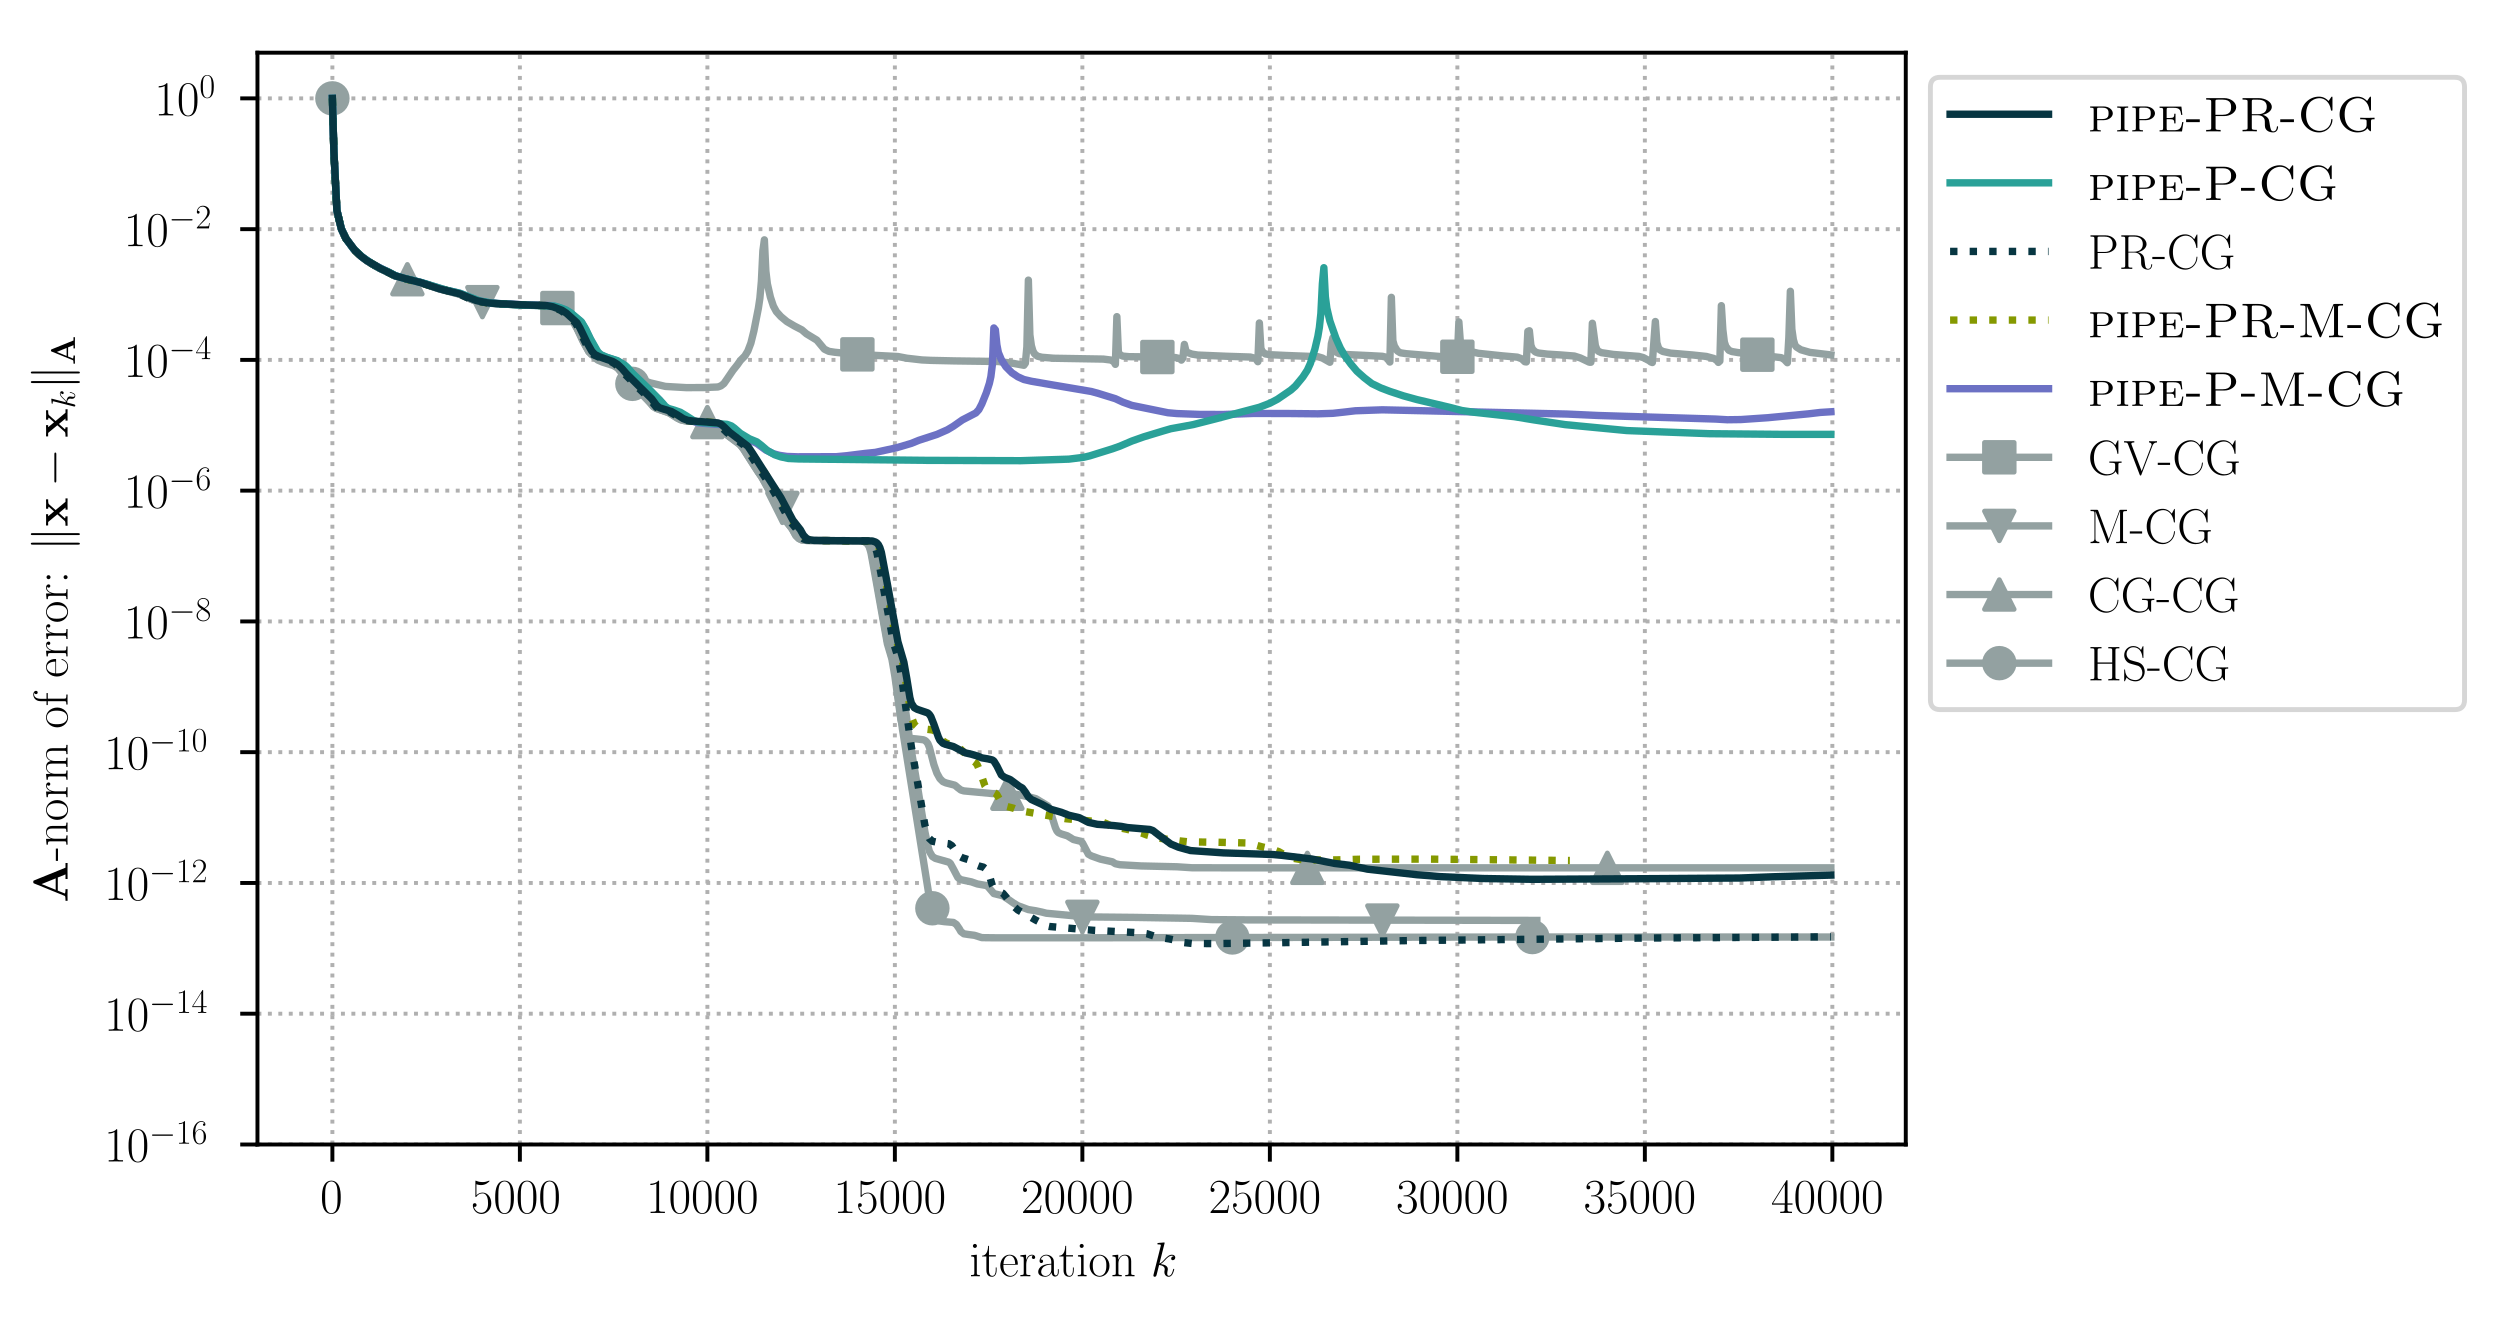 <?xml version="1.0" encoding="utf-8" standalone="no"?>
<!DOCTYPE svg PUBLIC "-//W3C//DTD SVG 1.1//EN"
  "http://www.w3.org/Graphics/SVG/1.1/DTD/svg11.dtd">
<!-- Created with matplotlib (https://matplotlib.org/) -->
<svg height="268.371pt" version="1.1" viewBox="0 0 507.791 268.371" width="507.791pt" xmlns="http://www.w3.org/2000/svg" xmlns:xlink="http://www.w3.org/1999/xlink">
 <defs>
  <style type="text/css">
*{stroke-linecap:butt;stroke-linejoin:round;}
  </style>
 </defs>
 <g id="figure_1">
  <g id="patch_1">
   <path d="M -0 268.371 
L 507.791 268.371 
L 507.791 0 
L -0 0 
z
" style="fill:#ffffff;"/>
  </g>
  <g id="axes_1">
   <g id="patch_2">
    <path d="M 52.294 232.46 
L 387.094 232.46 
L 387.094 10.7 
L 52.294 10.7 
z
" style="fill:#ffffff;"/>
   </g>
   <g id="matplotlib.axis_1">
    <g id="xtick_1">
     <g id="line2d_1">
      <path clip-path="url(#p2066702960)" d="M 67.513 232.46 
L 67.513 10.7 
" style="fill:none;stroke:#b0b0b0;stroke-dasharray:0.8,1.32;stroke-dashoffset:0;stroke-width:0.8;"/>
     </g>
     <g id="line2d_2">
      <defs>
       <path d="M 0 0 
L 0 3.5 
" id="m29c8318733" style="stroke:#000000;stroke-width:0.8;"/>
      </defs>
      <g>
       <use style="stroke:#000000;stroke-width:0.8;" x="67.513" xlink:href="#m29c8318733" y="232.46"/>
      </g>
     </g>
     <g id="text_1">
      <!-- $0$ -->
      <defs>
       <path d="M 42 31.844 
C 42 37.969 41.906 48.422 37.703 56.453 
C 34 63.484 28.094 66 22.906 66 
C 18.094 66 12 63.781 8.203 56.562 
C 4.203 49.016 3.797 39.672 3.797 31.844 
C 3.797 26.109 3.906 17.375 7 9.734 
C 11.297 -0.609 19 -2 22.906 -2 
C 27.5 -2 34.5 -0.109 38.594 9.438 
C 41.594 16.375 42 24.5 42 31.844 
z
M 22.906 -0.406 
C 16.5 -0.406 12.703 5.125 11.297 12.75 
C 10.203 18.688 10.203 27.328 10.203 32.953 
C 10.203 40.688 10.203 47.109 11.5 53.234 
C 13.406 61.781 19 64.391 22.906 64.391 
C 27 64.391 32.297 61.672 34.203 53.438 
C 35.5 47.719 35.594 40.984 35.594 32.953 
C 35.594 26.422 35.594 18.375 34.406 12.453 
C 32.297 1.5 26.406 -0.406 22.906 -0.406 
z
" id="CMR17-48"/>
      </defs>
      <g transform="translate(65.022 246.378)scale(0.1 -0.1)">
       <use transform="scale(0.996)" xlink:href="#CMR17-48"/>
      </g>
     </g>
    </g>
    <g id="xtick_2">
     <g id="line2d_3">
      <path clip-path="url(#p2066702960)" d="M 105.596 232.46 
L 105.596 10.7 
" style="fill:none;stroke:#b0b0b0;stroke-dasharray:0.8,1.32;stroke-dashoffset:0;stroke-width:0.8;"/>
     </g>
     <g id="line2d_4">
      <g>
       <use style="stroke:#000000;stroke-width:0.8;" x="105.596" xlink:href="#m29c8318733" y="232.46"/>
      </g>
     </g>
     <g id="text_2">
      <!-- $5000$ -->
      <defs>
       <path d="M 11.406 58.594 
C 12.406 58.188 16.5 56.891 20.703 56.891 
C 30 56.891 35.094 61.891 38 64.688 
C 38 65.484 38 66 37.406 66 
C 37.297 66 37.094 66 36.297 65.594 
C 32.797 64.094 28.703 63 23.703 63 
C 20.703 63 16.203 63.359 11.297 65.484 
C 10.203 66 10 66 9.906 66 
C 9.406 66 9.297 65.891 9.297 63.906 
L 9.297 34.859 
C 9.297 33.016 9.297 32.5 10.297 32.5 
C 10.797 32.5 11 32.703 11.5 33.422 
C 14.703 38.047 19.094 40 24.094 40 
C 27.594 40 35.094 37.734 35.094 20.203 
C 35.094 16.984 35.094 11.188 32.094 6.594 
C 29.594 2.484 25.703 0.391 21.406 0.391 
C 14.797 0.391 8.094 4.984 6.297 12.688 
C 6.703 12.594 7.5 12.391 7.906 12.391 
C 9.203 12.391 11.703 13.094 11.703 16.188 
C 11.703 18.891 9.797 20 7.906 20 
C 5.594 20 4.094 18.594 4.094 15.797 
C 4.094 7.094 11 -2 21.594 -2 
C 31.906 -2 41.703 6.891 41.703 19.797 
C 41.703 32.094 33.906 41.594 24.203 41.594 
C 19.094 41.594 14.797 39.688 11.406 36 
z
" id="CMR17-53"/>
      </defs>
      <g transform="translate(95.634 246.378)scale(0.1 -0.1)">
       <use transform="scale(0.996)" xlink:href="#CMR17-53"/>
       <use transform="translate(45.69 0)scale(0.996)" xlink:href="#CMR17-48"/>
       <use transform="translate(91.381 0)scale(0.996)" xlink:href="#CMR17-48"/>
       <use transform="translate(137.071 0)scale(0.996)" xlink:href="#CMR17-48"/>
      </g>
     </g>
    </g>
    <g id="xtick_3">
     <g id="line2d_5">
      <path clip-path="url(#p2066702960)" d="M 143.68 232.46 
L 143.68 10.7 
" style="fill:none;stroke:#b0b0b0;stroke-dasharray:0.8,1.32;stroke-dashoffset:0;stroke-width:0.8;"/>
     </g>
     <g id="line2d_6">
      <g>
       <use style="stroke:#000000;stroke-width:0.8;" x="143.68" xlink:href="#m29c8318733" y="232.46"/>
      </g>
     </g>
     <g id="text_3">
      <!-- $10000$ -->
      <defs>
       <path d="M 26.594 63.797 
C 26.594 65.891 26.5 66 25.094 66 
C 21.203 61.359 15.297 59.891 9.703 59.688 
C 9.406 59.688 8.906 59.688 8.797 59.5 
C 8.703 59.297 8.703 59.094 8.703 57 
C 11.797 57 17 57.594 21 59.984 
L 21 7.297 
C 21 3.797 20.797 2.594 12.203 2.594 
L 9.203 2.594 
L 9.203 0 
C 14 0.094 19 0.188 23.797 0.188 
C 28.594 0.188 33.594 0.094 38.406 0 
L 38.406 2.594 
L 35.406 2.594 
C 26.797 2.594 26.594 3.688 26.594 7.297 
z
" id="CMR17-49"/>
      </defs>
      <g transform="translate(131.226 246.378)scale(0.1 -0.1)">
       <use transform="scale(0.996)" xlink:href="#CMR17-49"/>
       <use transform="translate(45.69 0)scale(0.996)" xlink:href="#CMR17-48"/>
       <use transform="translate(91.381 0)scale(0.996)" xlink:href="#CMR17-48"/>
       <use transform="translate(137.071 0)scale(0.996)" xlink:href="#CMR17-48"/>
       <use transform="translate(182.762 0)scale(0.996)" xlink:href="#CMR17-48"/>
      </g>
     </g>
    </g>
    <g id="xtick_4">
     <g id="line2d_7">
      <path clip-path="url(#p2066702960)" d="M 181.763 232.46 
L 181.763 10.7 
" style="fill:none;stroke:#b0b0b0;stroke-dasharray:0.8,1.32;stroke-dashoffset:0;stroke-width:0.8;"/>
     </g>
     <g id="line2d_8">
      <g>
       <use style="stroke:#000000;stroke-width:0.8;" x="181.763" xlink:href="#m29c8318733" y="232.46"/>
      </g>
     </g>
     <g id="text_4">
      <!-- $15000$ -->
      <g transform="translate(169.31 246.378)scale(0.1 -0.1)">
       <use transform="scale(0.996)" xlink:href="#CMR17-49"/>
       <use transform="translate(45.69 0)scale(0.996)" xlink:href="#CMR17-53"/>
       <use transform="translate(91.381 0)scale(0.996)" xlink:href="#CMR17-48"/>
       <use transform="translate(137.071 0)scale(0.996)" xlink:href="#CMR17-48"/>
       <use transform="translate(182.762 0)scale(0.996)" xlink:href="#CMR17-48"/>
      </g>
     </g>
    </g>
    <g id="xtick_5">
     <g id="line2d_9">
      <path clip-path="url(#p2066702960)" d="M 219.847 232.46 
L 219.847 10.7 
" style="fill:none;stroke:#b0b0b0;stroke-dasharray:0.8,1.32;stroke-dashoffset:0;stroke-width:0.8;"/>
     </g>
     <g id="line2d_10">
      <g>
       <use style="stroke:#000000;stroke-width:0.8;" x="219.847" xlink:href="#m29c8318733" y="232.46"/>
      </g>
     </g>
     <g id="text_5">
      <!-- $20000$ -->
      <defs>
       <path d="M 41.703 15.469 
L 39.906 15.469 
C 38.906 8.391 38.094 7.188 37.703 6.594 
C 37.203 5.797 30 5.797 28.594 5.797 
L 9.406 5.797 
C 13 9.688 20 16.766 28.5 24.938 
C 34.594 30.719 41.703 37.5 41.703 47.391 
C 41.703 59.188 32.297 66 21.797 66 
C 10.797 66 4.094 56.297 4.094 47.297 
C 4.094 43.391 7 42.891 8.203 42.891 
C 9.203 42.891 12.203 43.484 12.203 46.984 
C 12.203 50.094 9.594 51 8.203 51 
C 7.594 51 7 50.891 6.594 50.688 
C 8.5 59.188 14.297 63.391 20.406 63.391 
C 29.094 63.391 34.797 56.5 34.797 47.391 
C 34.797 38.703 29.703 31.219 24 24.734 
L 4.094 2.297 
L 4.094 0 
L 39.297 0 
z
" id="CMR17-50"/>
      </defs>
      <g transform="translate(207.393 246.378)scale(0.1 -0.1)">
       <use transform="scale(0.996)" xlink:href="#CMR17-50"/>
       <use transform="translate(45.69 0)scale(0.996)" xlink:href="#CMR17-48"/>
       <use transform="translate(91.381 0)scale(0.996)" xlink:href="#CMR17-48"/>
       <use transform="translate(137.071 0)scale(0.996)" xlink:href="#CMR17-48"/>
       <use transform="translate(182.762 0)scale(0.996)" xlink:href="#CMR17-48"/>
      </g>
     </g>
    </g>
    <g id="xtick_6">
     <g id="line2d_11">
      <path clip-path="url(#p2066702960)" d="M 257.93 232.46 
L 257.93 10.7 
" style="fill:none;stroke:#b0b0b0;stroke-dasharray:0.8,1.32;stroke-dashoffset:0;stroke-width:0.8;"/>
     </g>
     <g id="line2d_12">
      <g>
       <use style="stroke:#000000;stroke-width:0.8;" x="257.93" xlink:href="#m29c8318733" y="232.46"/>
      </g>
     </g>
     <g id="text_6">
      <!-- $25000$ -->
      <g transform="translate(245.477 246.378)scale(0.1 -0.1)">
       <use transform="scale(0.996)" xlink:href="#CMR17-50"/>
       <use transform="translate(45.69 0)scale(0.996)" xlink:href="#CMR17-53"/>
       <use transform="translate(91.381 0)scale(0.996)" xlink:href="#CMR17-48"/>
       <use transform="translate(137.071 0)scale(0.996)" xlink:href="#CMR17-48"/>
       <use transform="translate(182.762 0)scale(0.996)" xlink:href="#CMR17-48"/>
      </g>
     </g>
    </g>
    <g id="xtick_7">
     <g id="line2d_13">
      <path clip-path="url(#p2066702960)" d="M 296.014 232.46 
L 296.014 10.7 
" style="fill:none;stroke:#b0b0b0;stroke-dasharray:0.8,1.32;stroke-dashoffset:0;stroke-width:0.8;"/>
     </g>
     <g id="line2d_14">
      <g>
       <use style="stroke:#000000;stroke-width:0.8;" x="296.014" xlink:href="#m29c8318733" y="232.46"/>
      </g>
     </g>
     <g id="text_7">
      <!-- $30000$ -->
      <defs>
       <path d="M 22.094 34 
C 31 34 34.906 26.141 34.906 17.094 
C 34.906 5.031 28.5 0.391 22.703 0.391 
C 17.406 0.391 8.797 3.016 6.094 10.797 
C 6.594 10.594 7.094 10.594 7.594 10.594 
C 10 10.594 11.797 12.188 11.797 14.797 
C 11.797 17.688 9.594 19 7.594 19 
C 5.906 19 3.297 18.188 3.297 14.484 
C 3.297 5.234 12.297 -2 22.906 -2 
C 34 -2 42.5 6.75 42.5 16.984 
C 42.5 26.844 34.5 34 25 35.094 
C 32.594 36.672 39.906 43.375 39.906 52.391 
C 39.906 60.25 32 66 23 66 
C 13.906 66 5.906 60.344 5.906 52.297 
C 5.906 48.797 8.5 48.188 9.797 48.188 
C 11.906 48.188 13.703 49.484 13.703 52.094 
C 13.703 54.688 11.906 56 9.797 56 
C 9.406 56 8.906 56 8.5 55.797 
C 11.406 62.484 19.297 63.688 22.797 63.688 
C 26.297 63.688 32.906 61.969 32.906 52.297 
C 32.906 49.484 32.5 44.547 29.094 40.219 
C 26.094 36.391 22.703 36.188 19.406 35.891 
C 18.906 35.891 16.594 35.688 16.203 35.688 
C 15.5 35.594 15.094 35.5 15.094 34.797 
C 15.094 34.094 15.203 34 17.203 34 
z
" id="CMR17-51"/>
      </defs>
      <g transform="translate(283.561 246.378)scale(0.1 -0.1)">
       <use transform="scale(0.996)" xlink:href="#CMR17-51"/>
       <use transform="translate(45.69 0)scale(0.996)" xlink:href="#CMR17-48"/>
       <use transform="translate(91.381 0)scale(0.996)" xlink:href="#CMR17-48"/>
       <use transform="translate(137.071 0)scale(0.996)" xlink:href="#CMR17-48"/>
       <use transform="translate(182.762 0)scale(0.996)" xlink:href="#CMR17-48"/>
      </g>
     </g>
    </g>
    <g id="xtick_8">
     <g id="line2d_15">
      <path clip-path="url(#p2066702960)" d="M 334.097 232.46 
L 334.097 10.7 
" style="fill:none;stroke:#b0b0b0;stroke-dasharray:0.8,1.32;stroke-dashoffset:0;stroke-width:0.8;"/>
     </g>
     <g id="line2d_16">
      <g>
       <use style="stroke:#000000;stroke-width:0.8;" x="334.097" xlink:href="#m29c8318733" y="232.46"/>
      </g>
     </g>
     <g id="text_8">
      <!-- $35000$ -->
      <g transform="translate(321.644 246.378)scale(0.1 -0.1)">
       <use transform="scale(0.996)" xlink:href="#CMR17-51"/>
       <use transform="translate(45.69 0)scale(0.996)" xlink:href="#CMR17-53"/>
       <use transform="translate(91.381 0)scale(0.996)" xlink:href="#CMR17-48"/>
       <use transform="translate(137.071 0)scale(0.996)" xlink:href="#CMR17-48"/>
       <use transform="translate(182.762 0)scale(0.996)" xlink:href="#CMR17-48"/>
      </g>
     </g>
    </g>
    <g id="xtick_9">
     <g id="line2d_17">
      <path clip-path="url(#p2066702960)" d="M 372.181 232.46 
L 372.181 10.7 
" style="fill:none;stroke:#b0b0b0;stroke-dasharray:0.8,1.32;stroke-dashoffset:0;stroke-width:0.8;"/>
     </g>
     <g id="line2d_18">
      <g>
       <use style="stroke:#000000;stroke-width:0.8;" x="372.181" xlink:href="#m29c8318733" y="232.46"/>
      </g>
     </g>
     <g id="text_9">
      <!-- $40000$ -->
      <defs>
       <path d="M 33.594 64.797 
C 33.594 66.891 33.5 67 31.703 67 
L 2 19.594 
L 2 17 
L 27.797 17 
L 27.797 7.188 
C 27.797 3.594 27.594 2.594 20.594 2.594 
L 18.703 2.594 
L 18.703 0 
C 21.906 0.188 27.297 0.188 30.703 0.188 
C 34.094 0.188 39.5 0.188 42.703 0 
L 42.703 2.594 
L 40.797 2.594 
C 33.797 2.594 33.594 3.594 33.594 7.188 
L 33.594 17 
L 43.797 17 
L 43.797 19.594 
L 33.594 19.594 
z
M 28.094 58.172 
L 28.094 19.594 
L 4 19.594 
z
" id="CMR17-52"/>
      </defs>
      <g transform="translate(359.728 246.378)scale(0.1 -0.1)">
       <use transform="scale(0.996)" xlink:href="#CMR17-52"/>
       <use transform="translate(45.69 0)scale(0.996)" xlink:href="#CMR17-48"/>
       <use transform="translate(91.381 0)scale(0.996)" xlink:href="#CMR17-48"/>
       <use transform="translate(137.071 0)scale(0.996)" xlink:href="#CMR17-48"/>
       <use transform="translate(182.762 0)scale(0.996)" xlink:href="#CMR17-48"/>
      </g>
     </g>
    </g>
    <g id="text_10">
     <!-- iteration $k$ -->
     <defs>
      <path d="M 15.5 61.891 
C 15.5 64.094 13.703 66 11.406 66 
C 9.203 66 7.297 64.188 7.297 61.891 
C 7.297 59.688 9.094 57.797 11.406 57.797 
C 13.594 57.797 15.5 59.594 15.5 61.891 
z
M 3.797 42.891 
L 3.797 40.297 
C 9.406 40.297 10.203 39.688 10.203 34.859 
L 10.203 6.922 
C 10.203 3.094 9.797 2.594 3.406 2.594 
L 3.406 0 
C 5.797 0.188 10.094 0.188 12.594 0.188 
C 15 0.188 19.094 0.188 21.406 0 
L 21.406 2.594 
C 15.5 2.594 15.297 3.203 15.297 6.812 
L 15.297 44 
z
" id="CMR17-105"/>
      <path d="M 15.094 40.391 
L 29.094 40.391 
L 29.094 43 
L 15.094 43 
L 15.094 62 
L 13.297 62 
C 13.094 51.438 9.594 42.188 1.094 41.984 
L 1.094 40.391 
L 9.797 40.391 
L 9.797 12.156 
C 9.797 10.234 9.797 -1 21.406 -1 
C 27.297 -1 30.703 4.812 30.703 12.25 
L 30.703 17.984 
L 28.906 17.984 
L 28.906 12.344 
C 28.906 5.422 26.203 0.797 22 0.797 
C 19.094 0.797 15.094 2.797 15.094 11.953 
z
" id="CMR17-116"/>
      <path d="M 38.094 23.484 
C 38.5 23.891 38.5 24.094 38.5 25.094 
C 38.5 35.172 33.094 44 21.703 44 
C 11.094 44 2.703 33.984 2.703 21.781 
C 2.703 8.656 12.203 -1 22.797 -1 
C 34 -1 38.406 9.672 38.406 11.797 
C 38.406 12.5 37.797 12.5 37.594 12.5 
C 36.906 12.5 36.797 12.297 36.406 11.078 
C 34.203 4.219 28.703 0.797 23.5 0.797 
C 19.203 0.797 14.906 3.219 12.203 7.656 
C 9.094 12.797 9.094 18.75 9.094 23.484 
z
M 9.203 25 
C 9.906 39.234 17.594 42.391 21.594 42.391 
C 28.406 42.391 33 36.062 33.094 25 
z
" id="CMR17-101"/>
      <path d="M 15 23.703 
C 15 33.344 19.094 42.391 26.594 42.391 
C 27.297 42.391 28 42.297 28.703 41.984 
C 28.703 41.984 26.5 41.281 26.5 38.672 
C 26.5 36.266 28.406 35.266 29.906 35.266 
C 31.094 35.266 33.297 35.969 33.297 38.781 
C 33.297 41.984 30.094 44 26.703 44 
C 19.094 44 15.797 36.562 14.797 33.047 
L 14.703 33.047 
L 14.703 44 
L 3.094 42.891 
L 3.094 40.281 
C 9 40.281 9.906 39.688 9.906 34.859 
L 9.906 6.922 
C 9.906 3.094 9.5 2.594 3.094 2.594 
L 3.094 0 
C 5.5 0.188 10.094 0.188 12.703 0.188 
C 15.594 0.188 20.703 0.188 23.406 0 
L 23.406 2.594 
C 16.203 2.594 15 2.594 15 7.109 
z
" id="CMR17-114"/>
      <path d="M 36 25.875 
C 36 32 36 35.547 31.797 39.594 
C 28.094 42.984 23.797 44 20.406 44 
C 12.5 44 6.797 37.625 6.797 30.891 
C 6.797 27.188 9.797 27 10.406 27 
C 11.703 27 14 27.797 14 30.594 
C 14 33.094 12.094 34.188 10.406 34.188 
C 10 34.188 9.5 34.094 9.203 34 
C 11.297 40.531 16.703 42.391 20.203 42.391 
C 25.203 42.391 30.703 37.828 30.703 29.297 
L 30.703 25.5 
C 24.797 25.297 17.703 24.5 12.094 21.453 
C 5.797 17.922 4 12.844 4 9 
C 4 1.203 13 -1 18.297 -1 
C 23.797 -1 28.906 2.109 31.094 7.891 
C 31.297 3.422 34.094 -0.609 38.5 -0.609 
C 40.594 -0.609 45.906 0.797 45.906 8.797 
L 45.906 14.469 
L 44.094 14.469 
L 44.094 8.703 
C 44.094 2.516 41.406 1.703 40.094 1.703 
C 36 1.703 36 6.969 36 11.438 
z
M 30.703 13.859 
C 30.703 5.047 24.5 0.594 19 0.594 
C 14 0.594 10.094 4.344 10.094 9 
C 10.094 12.047 11.406 17.406 17.203 20.656 
C 22 23.391 27.5 23.797 30.703 24 
z
" id="CMR17-97"/>
      <path d="M 43.094 21.188 
C 43.094 34 33.797 44 22.906 44 
C 12 44 2.703 34 2.703 21.188 
C 2.703 8.594 12 -1 22.906 -1 
C 33.797 -1 43.094 8.594 43.094 21.188 
z
M 22.906 0.797 
C 18.203 0.797 14.203 3.594 11.906 7.5 
C 9.406 12 9.094 17.594 9.094 22 
C 9.094 26.188 9.297 31.391 11.906 35.891 
C 13.906 39.188 17.797 42.391 22.906 42.391 
C 27.406 42.391 31.203 39.891 33.594 36.391 
C 36.703 31.688 36.703 25.094 36.703 22 
C 36.703 18.094 36.5 12.094 33.797 7.297 
C 31 2.688 26.703 0.797 22.906 0.797 
z
" id="CMR17-111"/>
      <path d="M 41.5 30.531 
C 41.5 35.656 40.5 44 28.703 44 
C 20.797 44 16.703 37.875 15.203 33.844 
L 15.094 33.844 
L 15.094 44 
L 3.297 42.891 
L 3.297 40.281 
C 9.203 40.281 10.094 39.688 10.094 34.859 
L 10.094 6.922 
C 10.094 3.094 9.703 2.594 3.297 2.594 
L 3.297 0 
C 5.703 0.188 10.094 0.188 12.703 0.188 
C 15.297 0.188 19.797 0.188 22.203 0 
L 22.203 2.594 
C 15.797 2.594 15.406 3 15.406 6.922 
L 15.406 26.219 
C 15.406 35.453 21 42.391 28 42.391 
C 35.406 42.391 36.203 35.766 36.203 30.938 
L 36.203 6.922 
C 36.203 3.094 35.797 2.594 29.406 2.594 
L 29.406 0 
C 31.797 0.188 36.203 0.188 38.797 0.188 
C 41.406 0.188 45.906 0.188 48.297 0 
L 48.297 2.594 
C 41.906 2.594 41.5 3 41.5 6.922 
z
" id="CMR17-110"/>
      <path d="M 28.094 66.484 
C 28.203 66.891 28.406 67.484 28.406 67.984 
C 28.406 69 27.406 69 27.203 69 
C 27.094 69 23.5 68.688 21.703 68.484 
C 20 68.391 18.5 68.188 16.703 68.094 
C 14.297 67.891 13.594 67.797 13.594 65.984 
C 13.594 64.984 14.594 64.984 15.594 64.984 
C 20.703 64.984 20.703 64.109 20.703 63.125 
C 20.703 62.719 20.703 62.531 20.203 60.75 
L 5.906 3.906 
C 5.5 2.391 5.5 2.203 5.5 1.594 
C 5.5 -0.609 7.203 -1 8.203 -1 
C 11 -1 11.594 1.188 12.406 4.297 
L 17.094 23.062 
C 24.297 22.266 28.594 19.25 28.594 14.438 
C 28.594 13.828 28.594 13.438 28.297 11.922 
C 27.906 10.422 27.906 9.219 27.906 8.719 
C 27.906 2.891 31.703 -1 36.797 -1 
C 41.406 -1 43.797 3.203 44.594 4.609 
C 46.703 8.312 48 13.938 48 14.328 
C 48 14.828 47.594 15.234 47 15.234 
C 46.094 15.234 46 14.828 45.594 13.234 
C 44.203 8.016 42.094 1 37 1 
C 35 1 33.703 2 33.703 5.812 
C 33.703 7.719 34.094 9.922 34.5 11.422 
C 34.906 13.234 34.906 13.328 34.906 14.531 
C 34.906 20.453 29.594 23.766 20.406 24.969 
C 24 27.172 27.594 31.078 29 32.594 
C 34.703 38.984 38.594 41.984 43.203 41.984 
C 45.5 41.984 46.094 41.484 46.797 41 
C 43.094 40.594 41.703 37.984 41.703 35.984 
C 41.703 33.594 43.594 32.797 45 32.797 
C 47.703 32.797 50.094 35.094 50.094 38.297 
C 50.094 41.156 47.797 44 43.297 44 
C 37.797 44 33.297 40.297 26.203 32.297 
C 25.203 31.078 21.5 27.281 17.797 25.875 
z
" id="CMMI12-107"/>
     </defs>
     <g transform="translate(196.885 259.234)scale(0.1 -0.1)">
      <use transform="scale(0.996)" xlink:href="#CMR17-105"/>
      <use transform="translate(24.871 0)scale(0.996)" xlink:href="#CMR17-116"/>
      <use transform="translate(60.152 0)scale(0.996)" xlink:href="#CMR17-101"/>
      <use transform="translate(100.637 0)scale(0.996)" xlink:href="#CMR17-114"/>
      <use transform="translate(135.918 0)scale(0.996)" xlink:href="#CMR17-97"/>
      <use transform="translate(181.609 0)scale(0.996)" xlink:href="#CMR17-116"/>
      <use transform="translate(216.889 0)scale(0.996)" xlink:href="#CMR17-105"/>
      <use transform="translate(241.761 0)scale(0.996)" xlink:href="#CMR17-111"/>
      <use transform="translate(287.451 0)scale(0.996)" xlink:href="#CMR17-110"/>
      <use transform="translate(368.422 0)scale(0.996)" xlink:href="#CMMI12-107"/>
     </g>
    </g>
   </g>
   <g id="matplotlib.axis_2">
    <g id="ytick_1">
     <g id="line2d_19">
      <path clip-path="url(#p2066702960)" d="M 52.294 232.46 
L 387.094 232.46 
" style="fill:none;stroke:#b0b0b0;stroke-dasharray:0.8,1.32;stroke-dashoffset:0;stroke-width:0.8;"/>
     </g>
     <g id="line2d_20">
      <defs>
       <path d="M 0 0 
L -3.5 0 
" id="m844da51908" style="stroke:#000000;stroke-width:0.8;"/>
      </defs>
      <g>
       <use style="stroke:#000000;stroke-width:0.8;" x="52.294" xlink:href="#m844da51908" y="232.46"/>
      </g>
     </g>
     <g id="text_11">
      <!-- $10^{-16}$ -->
      <defs>
       <path d="M 65.906 23 
C 67.594 23 69.406 23 69.406 25 
C 69.406 27 67.594 27 65.906 27 
L 11.797 27 
C 10.094 27 8.297 27 8.297 25 
C 8.297 23 10.094 23 11.797 23 
z
" id="CMSY10-0"/>
       <path d="M 10.594 34.344 
C 10.594 58 21.797 63.688 28.297 63.688 
C 30.406 63.688 35.5 63.266 37.5 59.094 
C 35.906 59.094 32.906 59.094 32.906 55.594 
C 32.906 52.891 35.094 52 36.5 52 
C 37.406 52 40.094 52.391 40.094 55.797 
C 40.094 62.297 35.094 66 28.203 66 
C 16.297 66 3.797 53.297 3.797 31.422 
C 3.797 4.016 15.094 -2 23.094 -2 
C 32.797 -2 42 6.734 42 20.234 
C 42 32.828 33.906 42 23.703 42 
C 17.594 42 13.094 37.969 10.594 30.922 
z
M 23.094 0.391 
C 10.797 0.391 10.797 18.938 10.797 22.656 
C 10.797 29.906 14.203 40.391 23.5 40.391 
C 25.203 40.391 30.094 40.391 33.406 33.438 
C 35.203 29.516 35.203 25.375 35.203 20.344 
C 35.203 14.906 35.203 10.875 33.094 6.844 
C 30.906 2.703 27.703 0.391 23.094 0.391 
z
" id="CMR17-54"/>
      </defs>
      <g transform="translate(21.163 235.919)scale(0.1 -0.1)">
       <use transform="scale(0.996)" xlink:href="#CMR17-49"/>
       <use transform="translate(45.69 0)scale(0.996)" xlink:href="#CMR17-48"/>
       <use transform="translate(91.381 36.154)scale(0.697)" xlink:href="#CMSY10-0"/>
       <use transform="translate(145.622 36.154)scale(0.697)" xlink:href="#CMR17-49"/>
       <use transform="translate(177.605 36.154)scale(0.697)" xlink:href="#CMR17-54"/>
      </g>
     </g>
    </g>
    <g id="ytick_2">
     <g id="line2d_21">
      <path clip-path="url(#p2066702960)" d="M 52.294 205.9 
L 387.094 205.9 
" style="fill:none;stroke:#b0b0b0;stroke-dasharray:0.8,1.32;stroke-dashoffset:0;stroke-width:0.8;"/>
     </g>
     <g id="line2d_22">
      <g>
       <use style="stroke:#000000;stroke-width:0.8;" x="52.294" xlink:href="#m844da51908" y="205.9"/>
      </g>
     </g>
     <g id="text_12">
      <!-- $10^{-14}$ -->
      <g transform="translate(21.163 209.36)scale(0.1 -0.1)">
       <use transform="scale(0.996)" xlink:href="#CMR17-49"/>
       <use transform="translate(45.69 0)scale(0.996)" xlink:href="#CMR17-48"/>
       <use transform="translate(91.381 36.154)scale(0.697)" xlink:href="#CMSY10-0"/>
       <use transform="translate(145.622 36.154)scale(0.697)" xlink:href="#CMR17-49"/>
       <use transform="translate(177.605 36.154)scale(0.697)" xlink:href="#CMR17-52"/>
      </g>
     </g>
    </g>
    <g id="ytick_3">
     <g id="line2d_23">
      <path clip-path="url(#p2066702960)" d="M 52.294 179.341 
L 387.094 179.341 
" style="fill:none;stroke:#b0b0b0;stroke-dasharray:0.8,1.32;stroke-dashoffset:0;stroke-width:0.8;"/>
     </g>
     <g id="line2d_24">
      <g>
       <use style="stroke:#000000;stroke-width:0.8;" x="52.294" xlink:href="#m844da51908" y="179.341"/>
      </g>
     </g>
     <g id="text_13">
      <!-- $10^{-12}$ -->
      <g transform="translate(21.163 182.8)scale(0.1 -0.1)">
       <use transform="scale(0.996)" xlink:href="#CMR17-49"/>
       <use transform="translate(45.69 0)scale(0.996)" xlink:href="#CMR17-48"/>
       <use transform="translate(91.381 36.154)scale(0.697)" xlink:href="#CMSY10-0"/>
       <use transform="translate(145.622 36.154)scale(0.697)" xlink:href="#CMR17-49"/>
       <use transform="translate(177.605 36.154)scale(0.697)" xlink:href="#CMR17-50"/>
      </g>
     </g>
    </g>
    <g id="ytick_4">
     <g id="line2d_25">
      <path clip-path="url(#p2066702960)" d="M 52.294 152.781 
L 387.094 152.781 
" style="fill:none;stroke:#b0b0b0;stroke-dasharray:0.8,1.32;stroke-dashoffset:0;stroke-width:0.8;"/>
     </g>
     <g id="line2d_26">
      <g>
       <use style="stroke:#000000;stroke-width:0.8;" x="52.294" xlink:href="#m844da51908" y="152.781"/>
      </g>
     </g>
     <g id="text_14">
      <!-- $10^{-10}$ -->
      <g transform="translate(21.163 156.24)scale(0.1 -0.1)">
       <use transform="scale(0.996)" xlink:href="#CMR17-49"/>
       <use transform="translate(45.69 0)scale(0.996)" xlink:href="#CMR17-48"/>
       <use transform="translate(91.381 36.154)scale(0.697)" xlink:href="#CMSY10-0"/>
       <use transform="translate(145.622 36.154)scale(0.697)" xlink:href="#CMR17-49"/>
       <use transform="translate(177.605 36.154)scale(0.697)" xlink:href="#CMR17-48"/>
      </g>
     </g>
    </g>
    <g id="ytick_5">
     <g id="line2d_27">
      <path clip-path="url(#p2066702960)" d="M 52.294 126.221 
L 387.094 126.221 
" style="fill:none;stroke:#b0b0b0;stroke-dasharray:0.8,1.32;stroke-dashoffset:0;stroke-width:0.8;"/>
     </g>
     <g id="line2d_28">
      <g>
       <use style="stroke:#000000;stroke-width:0.8;" x="52.294" xlink:href="#m844da51908" y="126.221"/>
      </g>
     </g>
     <g id="text_15">
      <!-- $10^{-8}$ -->
      <defs>
       <path d="M 27.203 35.766 
C 33.5 38.969 39.906 43.797 39.906 51.531 
C 39.906 60.688 31.094 66 23 66 
C 13.906 66 5.906 59.375 5.906 50.234 
C 5.906 47.719 6.5 43.391 10.406 39.578 
C 11.406 38.578 15.594 35.562 18.297 33.656 
C 13.797 31.344 3.297 25.812 3.297 14.766 
C 3.297 4.406 13.094 -2 22.797 -2 
C 33.5 -2 42.5 5.719 42.5 15.969 
C 42.5 25.109 36.406 29.328 32.406 32.047 
z
M 14.094 44.609 
C 13.297 45.109 9.297 48.219 9.297 52.938 
C 9.297 59.078 15.594 63.688 22.797 63.688 
C 30.703 63.688 36.5 58.062 36.5 51.531 
C 36.5 42.188 26.094 36.859 25.594 36.859 
C 25.5 36.859 25.406 36.859 24.594 37.469 
z
M 32.5 24 
C 34 22.906 38.797 19.578 38.797 13.453 
C 38.797 6.016 31.406 0.391 23 0.391 
C 13.906 0.391 7 6.922 7 14.859 
C 7 22.797 13.094 29.438 20 32.547 
z
" id="CMR17-56"/>
      </defs>
      <g transform="translate(25.134 129.68)scale(0.1 -0.1)">
       <use transform="scale(0.996)" xlink:href="#CMR17-49"/>
       <use transform="translate(45.69 0)scale(0.996)" xlink:href="#CMR17-48"/>
       <use transform="translate(91.381 36.154)scale(0.697)" xlink:href="#CMSY10-0"/>
       <use transform="translate(145.622 36.154)scale(0.697)" xlink:href="#CMR17-56"/>
      </g>
     </g>
    </g>
    <g id="ytick_6">
     <g id="line2d_29">
      <path clip-path="url(#p2066702960)" d="M 52.294 99.661 
L 387.094 99.661 
" style="fill:none;stroke:#b0b0b0;stroke-dasharray:0.8,1.32;stroke-dashoffset:0;stroke-width:0.8;"/>
     </g>
     <g id="line2d_30">
      <g>
       <use style="stroke:#000000;stroke-width:0.8;" x="52.294" xlink:href="#m844da51908" y="99.661"/>
      </g>
     </g>
     <g id="text_16">
      <!-- $10^{-6}$ -->
      <g transform="translate(25.134 103.121)scale(0.1 -0.1)">
       <use transform="scale(0.996)" xlink:href="#CMR17-49"/>
       <use transform="translate(45.69 0)scale(0.996)" xlink:href="#CMR17-48"/>
       <use transform="translate(91.381 36.154)scale(0.697)" xlink:href="#CMSY10-0"/>
       <use transform="translate(145.622 36.154)scale(0.697)" xlink:href="#CMR17-54"/>
      </g>
     </g>
    </g>
    <g id="ytick_7">
     <g id="line2d_31">
      <path clip-path="url(#p2066702960)" d="M 52.294 73.102 
L 387.094 73.102 
" style="fill:none;stroke:#b0b0b0;stroke-dasharray:0.8,1.32;stroke-dashoffset:0;stroke-width:0.8;"/>
     </g>
     <g id="line2d_32">
      <g>
       <use style="stroke:#000000;stroke-width:0.8;" x="52.294" xlink:href="#m844da51908" y="73.102"/>
      </g>
     </g>
     <g id="text_17">
      <!-- $10^{-4}$ -->
      <g transform="translate(25.134 76.561)scale(0.1 -0.1)">
       <use transform="scale(0.996)" xlink:href="#CMR17-49"/>
       <use transform="translate(45.69 0)scale(0.996)" xlink:href="#CMR17-48"/>
       <use transform="translate(91.381 36.154)scale(0.697)" xlink:href="#CMSY10-0"/>
       <use transform="translate(145.622 36.154)scale(0.697)" xlink:href="#CMR17-52"/>
      </g>
     </g>
    </g>
    <g id="ytick_8">
     <g id="line2d_33">
      <path clip-path="url(#p2066702960)" d="M 52.294 46.542 
L 387.094 46.542 
" style="fill:none;stroke:#b0b0b0;stroke-dasharray:0.8,1.32;stroke-dashoffset:0;stroke-width:0.8;"/>
     </g>
     <g id="line2d_34">
      <g>
       <use style="stroke:#000000;stroke-width:0.8;" x="52.294" xlink:href="#m844da51908" y="46.542"/>
      </g>
     </g>
     <g id="text_18">
      <!-- $10^{-2}$ -->
      <g transform="translate(25.134 50.001)scale(0.1 -0.1)">
       <use transform="scale(0.996)" xlink:href="#CMR17-49"/>
       <use transform="translate(45.69 0)scale(0.996)" xlink:href="#CMR17-48"/>
       <use transform="translate(91.381 36.154)scale(0.697)" xlink:href="#CMSY10-0"/>
       <use transform="translate(145.622 36.154)scale(0.697)" xlink:href="#CMR17-50"/>
      </g>
     </g>
    </g>
    <g id="ytick_9">
     <g id="line2d_35">
      <path clip-path="url(#p2066702960)" d="M 52.294 19.982 
L 387.094 19.982 
" style="fill:none;stroke:#b0b0b0;stroke-dasharray:0.8,1.32;stroke-dashoffset:0;stroke-width:0.8;"/>
     </g>
     <g id="line2d_36">
      <g>
       <use style="stroke:#000000;stroke-width:0.8;" x="52.294" xlink:href="#m844da51908" y="19.982"/>
      </g>
     </g>
     <g id="text_19">
      <!-- $10^{0}$ -->
      <g transform="translate(31.361 23.441)scale(0.1 -0.1)">
       <use transform="scale(0.996)" xlink:href="#CMR17-49"/>
       <use transform="translate(45.69 0)scale(0.996)" xlink:href="#CMR17-48"/>
       <use transform="translate(91.381 36.154)scale(0.697)" xlink:href="#CMR17-48"/>
      </g>
     </g>
    </g>
    <g id="text_20">
     <!-- $\mathbf{A}$-norm of error: $\| \mathbf{x}-\mathbf{x}_k \|_\mathbf{A}$ -->
     <defs>
      <path d="M 45.797 67.703 
C 45.094 69.5 44.906 70 42.5 70 
C 40 70 39.797 69.5 39.094 67.703 
L 14.297 6.703 
C 13.594 5.094 13.594 4.891 10.797 4.594 
C 8.297 4.297 7.906 4.297 5.703 4.297 
L 3.906 4.297 
L 3.906 0 
C 6.5 0.188 12.5 0.188 15.406 0.188 
C 18.094 0.188 25.406 0.188 27.703 0 
L 27.703 4.297 
C 25.5 4.297 21.703 4.297 18.906 5.406 
C 19.203 6.312 19.203 6.5 19.406 6.906 
L 24.703 20 
L 51.5 20 
L 57.797 4.297 
L 48.406 4.297 
L 48.406 0 
C 51.594 0.188 61.297 0.188 65.094 0.188 
C 68.297 0.188 78.5 0.188 81 0 
L 81 4.297 
L 71.5 4.297 
z
M 38.094 53.031 
L 49.703 24.297 
L 26.406 24.297 
z
" id="CMBX12-65"/>
      <path d="M 25.5 19.594 
L 25.5 24 
L 0.406 24 
L 0.406 19.594 
z
" id="CMR17-45"/>
      <path d="M 67.594 30.531 
C 67.594 35.562 66.703 44 54.797 44 
C 48 44 43.297 39.375 41.5 33.953 
L 41.406 33.953 
C 40.203 42.188 34.297 44 28.703 44 
C 20.797 44 16.703 37.875 15.203 33.844 
L 15.094 33.844 
L 15.094 44 
L 3.297 42.891 
L 3.297 40.281 
C 9.203 40.281 10.094 39.688 10.094 34.859 
L 10.094 6.922 
C 10.094 3.094 9.703 2.594 3.297 2.594 
L 3.297 0 
C 5.703 0.188 10.094 0.188 12.703 0.188 
C 15.297 0.188 19.797 0.188 22.203 0 
L 22.203 2.594 
C 15.797 2.594 15.406 3 15.406 6.922 
L 15.406 26.219 
C 15.406 35.453 21 42.391 28 42.391 
C 35.406 42.391 36.203 35.766 36.203 30.938 
L 36.203 6.922 
C 36.203 3.094 35.797 2.594 29.406 2.594 
L 29.406 0 
C 31.797 0.188 36.203 0.188 38.797 0.188 
C 41.406 0.188 45.906 0.188 48.297 0 
L 48.297 2.594 
C 41.906 2.594 41.5 3 41.5 6.922 
L 41.5 26.219 
C 41.5 35.453 47.094 42.391 54.094 42.391 
C 61.5 42.391 62.297 35.766 62.297 30.938 
L 62.297 6.922 
C 62.297 3.094 61.906 2.594 55.5 2.594 
L 55.5 0 
C 57.906 0.188 62.297 0.188 64.906 0.188 
C 67.5 0.188 72 0.188 74.406 0 
L 74.406 2.594 
C 68 2.594 67.594 3 67.594 6.922 
z
" id="CMR17-109"/>
      <path d="M 15.297 40.391 
L 26.703 40.391 
L 26.703 43 
L 15.094 43 
L 15.094 55.297 
C 15.094 63.688 19.297 68.391 23.594 68.391 
C 24.906 68.391 26.406 68.172 27.406 67.797 
C 26.594 67.594 24.5 66.891 24.5 64.391 
C 24.5 61.797 26.5 61 27.906 61 
C 29.297 61 31.297 61.797 31.297 64.391 
C 31.297 68.016 27.703 70 23.703 70 
C 18 70 10.203 65.797 10.203 55.094 
L 10.203 43 
L 2.203 43 
L 2.203 40.391 
L 10.203 40.391 
L 10.203 6.891 
C 10.203 3.094 9.797 2.594 3.406 2.594 
L 3.406 0 
C 5.797 0.188 10.406 0.188 13 0.188 
C 15.906 0.188 21 0.188 23.703 0 
L 23.703 2.594 
C 16.5 2.594 15.297 2.594 15.297 7.094 
z
" id="CMR17-102"/>
      <path d="M 16.594 38.891 
C 16.594 41.391 14.594 43 12.5 43 
C 10.5 43 8.406 41.391 8.406 38.891 
C 8.406 36.391 10.406 34.797 12.5 34.797 
C 14.5 34.797 16.594 36.391 16.594 38.891 
z
M 16.594 4.094 
C 16.594 6.594 14.594 8.188 12.5 8.188 
C 10.5 8.188 8.406 6.594 8.406 4.094 
C 8.406 1.594 10.406 0 12.5 0 
C 14.5 0 16.594 1.594 16.594 4.094 
z
" id="CMR17-58"/>
      <path d="M 17.203 71.594 
C 17.203 73.188 17.203 75 15.203 75 
C 13.203 75 13.203 72.797 13.203 71.297 
L 13.203 -21.312 
C 13.203 -22.906 13.203 -25 15.203 -25 
C 17.203 -25 17.203 -23.203 17.203 -21.609 
z
M 36.703 71.297 
C 36.703 72.891 36.703 75 34.703 75 
C 32.703 75 32.703 73.188 32.703 71.594 
L 32.703 -21.609 
C 32.703 -23.203 32.703 -25 34.703 -25 
C 36.703 -25 36.703 -22.812 36.703 -21.312 
z
" id="CMSY10-107"/>
      <path d="M 33.703 24.469 
L 45.297 37.609 
C 46.406 38.906 47.297 39.688 55.594 39.688 
L 55.594 44 
C 50 43.797 49.797 43.797 46.406 43.797 
C 43.5 43.797 39.203 43.797 36.406 44 
L 36.406 39.688 
C 38.297 39.688 40.406 39.203 40.406 38.5 
C 40.406 38.312 39.906 37.609 39.703 37.422 
L 31 27.719 
L 21.094 39.688 
L 25.297 39.688 
L 25.297 44 
C 23 43.797 16.203 43.797 13.5 43.797 
C 10.5 43.797 5.094 43.797 2.297 44 
L 2.297 39.688 
L 9.406 39.688 
L 25 20.906 
L 12 6.375 
C 10.797 4.984 10.094 4.297 1.797 4.297 
L 1.797 0 
C 7.797 0.188 8 0.188 11.094 0.188 
C 14 0.188 18.203 0.188 21 0 
L 21 4.297 
C 19.094 4.297 17 4.781 17 5.484 
C 17 5.578 17 5.672 17.703 6.469 
L 27.703 17.641 
L 38.797 4.297 
L 34.594 4.297 
L 34.594 0 
C 37 0.188 43.703 0.188 46.5 0.188 
C 49.5 0.188 54.797 0.188 57.594 0 
L 57.594 4.297 
L 50.594 4.297 
z
" id="CMBX12-120"/>
     </defs>
     <g transform="translate(15.225 183.363)rotate(-90)scale(0.1 -0.1)">
      <use transform="translate(0 14.944)scale(0.996)" xlink:href="#CMBX12-65"/>
      <use transform="translate(84.636 14.944)scale(0.996)" xlink:href="#CMR17-45"/>
      <use transform="translate(114.712 14.944)scale(0.996)" xlink:href="#CMR17-110"/>
      <use transform="translate(165.608 14.944)scale(0.996)" xlink:href="#CMR17-111"/>
      <use transform="translate(211.298 14.944)scale(0.996)" xlink:href="#CMR17-114"/>
      <use transform="translate(246.579 14.944)scale(0.996)" xlink:href="#CMR17-109"/>
      <use transform="translate(353.575 14.944)scale(0.996)" xlink:href="#CMR17-111"/>
      <use transform="translate(399.265 14.944)scale(0.996)" xlink:href="#CMR17-102"/>
      <use transform="translate(456.814 14.944)scale(0.996)" xlink:href="#CMR17-101"/>
      <use transform="translate(497.3 14.944)scale(0.996)" xlink:href="#CMR17-114"/>
      <use transform="translate(532.581 14.944)scale(0.996)" xlink:href="#CMR17-114"/>
      <use transform="translate(567.862 14.944)scale(0.996)" xlink:href="#CMR17-111"/>
      <use transform="translate(613.552 14.944)scale(0.996)" xlink:href="#CMR17-114"/>
      <use transform="translate(648.833 14.944)scale(0.996)" xlink:href="#CMR17-58"/>
      <use transform="translate(714.19 14.944)scale(0.996)" xlink:href="#CMSY10-107"/>
      <use transform="translate(764.003 14.944)scale(0.996)" xlink:href="#CMBX12-120"/>
      <use transform="translate(845.295 14.944)scale(0.996)" xlink:href="#CMSY10-0"/>
      <use transform="translate(944.922 14.944)scale(0.996)" xlink:href="#CMBX12-120"/>
      <use transform="translate(1004.075 0)scale(0.697)" xlink:href="#CMMI12-107"/>
      <use transform="translate(1042.429 14.944)scale(0.996)" xlink:href="#CMSY10-107"/>
      <use transform="translate(1092.242 0)scale(0.697)" xlink:href="#CMBX12-65"/>
     </g>
    </g>
   </g>
   <g id="line2d_37">
    <path clip-path="url(#p2066702960)" d="M 67.513 19.982 
L 67.817 30.788 
L 68.427 42.708 
L 69.036 45.297 
L 69.341 46.53 
L 70.255 48.459 
L 72.083 50.875 
L 73.301 52.04 
L 74.52 52.981 
L 77.567 54.697 
L 78.785 55.274 
L 80.004 55.964 
L 81.832 56.527 
L 85.183 57.369 
L 89.753 58.837 
L 93.409 59.802 
L 96.151 60.963 
L 97.979 61.389 
L 99.807 61.618 
L 105.901 61.944 
L 110.471 62.068 
L 111.69 62.307 
L 113.518 63.006 
L 114.432 63.627 
L 116.564 65.593 
L 117.174 66.671 
L 118.392 69.275 
L 119.611 71.463 
L 120.22 72.061 
L 121.134 72.504 
L 123.572 73.357 
L 124.486 73.889 
L 125.4 74.694 
L 126.314 75.782 
L 132.102 81.89 
L 132.712 82.594 
L 133.321 82.959 
L 135.758 83.773 
L 136.977 84.552 
L 137.586 84.942 
L 138.5 85.341 
L 139.719 85.529 
L 144.594 85.882 
L 145.203 86.12 
L 145.812 86.592 
L 147.031 87.812 
L 149.164 89.398 
L 150.078 90.025 
L 150.992 91.119 
L 154.038 95.862 
L 154.952 97.236 
L 158.913 104.443 
L 159.522 105.607 
L 161.046 107.608 
L 161.655 108.737 
L 162.264 109.354 
L 162.874 109.665 
L 163.788 109.772 
L 167.444 109.807 
L 175.365 109.91 
L 175.975 110.161 
L 176.279 110.443 
L 176.584 110.879 
L 176.889 111.652 
L 177.498 114.696 
L 180.24 130.201 
L 181.459 134.518 
L 181.763 136.225 
L 183.287 147.995 
L 188.771 182.376 
L 189.685 185.351 
L 190.294 186.577 
L 190.903 187.075 
L 191.817 187.202 
L 193.645 187.362 
L 194.255 187.769 
L 194.864 188.663 
L 195.169 189.215 
L 195.778 189.672 
L 196.692 189.814 
L 197.911 189.973 
L 199.434 190.449 
L 202.176 190.483 
L 220.456 190.484 
L 234.166 190.451 
L 305.763 190.33 
L 371.876 190.33 
L 371.876 190.33 
" style="fill:none;stroke:#93a1a1;stroke-linecap:square;stroke-width:1.5;"/>
    <defs>
     <path d="M 0 3 
C 0.796 3 1.559 2.684 2.121 2.121 
C 2.684 1.559 3 0.796 3 0 
C 3 -0.796 2.684 -1.559 2.121 -2.121 
C 1.559 -2.684 0.796 -3 0 -3 
C -0.796 -3 -1.559 -2.684 -2.121 -2.121 
C -2.684 -1.559 -3 -0.796 -3 0 
C -3 0.796 -2.684 1.559 -2.121 2.121 
C -1.559 2.684 -0.796 3 0 3 
z
" id="m5d199cf27a" style="stroke:#93a1a1;"/>
    </defs>
    <g clip-path="url(#p2066702960)">
     <use style="fill:#93a1a1;stroke:#93a1a1;" x="67.513" xlink:href="#m5d199cf27a" y="19.982"/>
     <use style="fill:#93a1a1;stroke:#93a1a1;" x="128.446" xlink:href="#m5d199cf27a" y="77.964"/>
     <use style="fill:#93a1a1;stroke:#93a1a1;" x="189.38" xlink:href="#m5d199cf27a" y="184.484"/>
     <use style="fill:#93a1a1;stroke:#93a1a1;" x="250.314" xlink:href="#m5d199cf27a" y="190.413"/>
     <use style="fill:#93a1a1;stroke:#93a1a1;" x="311.247" xlink:href="#m5d199cf27a" y="190.33"/>
    </g>
   </g>
   <g id="line2d_38">
    <path clip-path="url(#p2066702960)" d="M 67.513 19.982 
L 67.817 30.788 
L 68.427 42.708 
L 69.036 45.296 
L 69.341 46.528 
L 70.255 48.458 
L 72.083 50.871 
L 73.301 52.033 
L 74.825 53.158 
L 76.957 54.432 
L 79.09 55.454 
L 80.309 56.067 
L 82.441 56.655 
L 85.183 57.358 
L 90.363 58.962 
L 93.105 59.639 
L 96.151 60.95 
L 97.979 61.381 
L 99.807 61.611 
L 105.292 61.941 
L 110.471 62.06 
L 111.69 62.284 
L 113.518 62.961 
L 114.432 63.552 
L 116.564 65.474 
L 117.478 67.206 
L 118.697 69.744 
L 119.611 71.398 
L 120.22 72.028 
L 121.439 72.583 
L 123.267 73.177 
L 124.486 73.861 
L 125.4 74.634 
L 126.618 76.026 
L 131.493 80.964 
L 132.712 82.576 
L 133.321 82.947 
L 136.063 83.921 
L 138.196 85.234 
L 139.11 85.465 
L 140.938 85.592 
L 144.594 85.883 
L 145.203 86.135 
L 145.812 86.631 
L 147.031 87.858 
L 150.382 90.385 
L 150.992 91.18 
L 152.21 93.111 
L 153.124 94.542 
L 154.038 95.944 
L 154.648 96.791 
L 158.913 104.524 
L 159.522 105.699 
L 160.741 107.182 
L 161.655 108.81 
L 162.264 109.404 
L 162.874 109.678 
L 164.092 109.787 
L 170.491 109.809 
L 175.061 109.874 
L 175.67 110.055 
L 176.279 110.572 
L 176.584 111.161 
L 176.889 112.174 
L 177.803 117.142 
L 180.24 130.77 
L 181.154 133.836 
L 181.763 137.364 
L 182.982 146.145 
L 183.591 148.439 
L 183.896 149.081 
L 184.505 149.739 
L 185.115 149.99 
L 186.333 150.11 
L 187.552 150.262 
L 187.857 150.385 
L 188.161 150.632 
L 188.466 151.035 
L 188.771 151.789 
L 189.685 155.304 
L 190.294 157.031 
L 190.903 158.135 
L 191.513 158.753 
L 192.122 159.015 
L 193.95 159.486 
L 194.559 160.006 
L 195.169 160.465 
L 195.778 160.648 
L 201.567 161.192 
L 204.613 161.23 
L 206.441 161.33 
L 209.488 161.979 
L 210.402 162.22 
L 212.839 163.692 
L 213.144 164.193 
L 213.753 166.155 
L 214.363 168.103 
L 214.667 168.758 
L 214.972 169.119 
L 215.581 169.395 
L 216.8 169.769 
L 218.019 170.517 
L 219.542 170.894 
L 219.847 171.189 
L 221.065 173.5 
L 221.675 173.849 
L 223.503 174.505 
L 225.94 175.045 
L 226.549 175.44 
L 227.463 175.638 
L 231.729 175.884 
L 239.041 176.056 
L 242.088 176.255 
L 253.056 176.276 
L 371.876 176.27 
L 371.876 176.27 
" style="fill:none;stroke:#93a1a1;stroke-linecap:square;stroke-width:1.5;"/>
    <defs>
     <path d="M 0 -3 
L -3 3 
L 3 3 
z
" id="ma4a99bf353" style="stroke:#93a1a1;stroke-linejoin:miter;"/>
    </defs>
    <g clip-path="url(#p2066702960)">
     <use style="fill:#93a1a1;stroke:#93a1a1;stroke-linejoin:miter;" x="82.746" xlink:href="#ma4a99bf353" y="56.721"/>
     <use style="fill:#93a1a1;stroke:#93a1a1;stroke-linejoin:miter;" x="143.68" xlink:href="#ma4a99bf353" y="85.74"/>
     <use style="fill:#93a1a1;stroke:#93a1a1;stroke-linejoin:miter;" x="204.613" xlink:href="#ma4a99bf353" y="161.23"/>
     <use style="fill:#93a1a1;stroke:#93a1a1;stroke-linejoin:miter;" x="265.547" xlink:href="#ma4a99bf353" y="176.276"/>
     <use style="fill:#93a1a1;stroke:#93a1a1;stroke-linejoin:miter;" x="326.481" xlink:href="#ma4a99bf353" y="176.27"/>
    </g>
   </g>
   <g id="line2d_39">
    <path clip-path="url(#p2066702960)" d="M 67.513 19.982 
L 67.817 30.788 
L 68.427 42.708 
L 69.036 45.294 
L 69.341 46.528 
L 70.255 48.456 
L 72.083 50.871 
L 73.301 52.033 
L 74.825 53.156 
L 76.957 54.429 
L 79.09 55.448 
L 80.309 56.063 
L 82.441 56.651 
L 85.183 57.351 
L 90.667 59.02 
L 92.8 59.504 
L 94.628 60.348 
L 95.847 60.841 
L 97.675 61.315 
L 99.807 61.607 
L 105.596 61.942 
L 110.776 62.076 
L 111.994 62.327 
L 113.518 62.875 
L 114.736 63.671 
L 116.869 65.652 
L 117.478 66.753 
L 118.392 68.757 
L 119.916 71.516 
L 120.525 72.077 
L 121.439 72.508 
L 123.876 73.356 
L 125.095 74.106 
L 125.704 74.67 
L 126.618 75.759 
L 129.665 78.813 
L 133.626 82.928 
L 136.368 83.87 
L 139.11 85.387 
L 140.328 85.539 
L 145.203 85.909 
L 145.812 86.184 
L 146.422 86.72 
L 147.64 87.916 
L 150.078 89.625 
L 150.687 90.098 
L 151.296 90.766 
L 157.39 100.34 
L 159.218 103.738 
L 160.436 105.918 
L 161.655 107.464 
L 162.264 108.621 
L 162.874 109.296 
L 163.483 109.632 
L 164.397 109.766 
L 167.444 109.806 
L 176.279 109.896 
L 176.889 110.119 
L 177.193 110.373 
L 177.498 110.788 
L 177.803 111.479 
L 178.412 114.267 
L 181.154 129.775 
L 182.373 133.942 
L 182.982 137.304 
L 184.81 150.681 
L 186.333 159.611 
L 187.857 168.931 
L 188.466 171.798 
L 188.771 172.923 
L 189.38 173.967 
L 189.989 174.35 
L 192.731 175.126 
L 193.036 175.387 
L 193.645 176.498 
L 194.559 178.241 
L 195.169 178.674 
L 196.083 178.867 
L 197.301 179.122 
L 198.52 179.545 
L 200.348 179.865 
L 200.653 180.068 
L 201.871 181.498 
L 202.785 181.726 
L 203.699 181.944 
L 204.613 182.552 
L 205.832 183.405 
L 206.746 183.964 
L 208.879 184.752 
L 210.402 184.995 
L 211.621 185.257 
L 212.535 185.492 
L 220.456 186.234 
L 230.206 186.335 
L 242.088 186.533 
L 246.048 186.787 
L 253.97 186.847 
L 312.161 186.95 
L 312.161 186.95 
" style="fill:none;stroke:#93a1a1;stroke-linecap:square;stroke-width:1.5;"/>
    <defs>
     <path d="M -0 3 
L 3 -3 
L -3 -3 
z
" id="m25e6568d52" style="stroke:#93a1a1;stroke-linejoin:miter;"/>
    </defs>
    <g clip-path="url(#p2066702960)">
     <use style="fill:#93a1a1;stroke:#93a1a1;stroke-linejoin:miter;" x="97.979" xlink:href="#m25e6568d52" y="61.369"/>
     <use style="fill:#93a1a1;stroke:#93a1a1;stroke-linejoin:miter;" x="158.913" xlink:href="#m25e6568d52" y="103.16"/>
     <use style="fill:#93a1a1;stroke:#93a1a1;stroke-linejoin:miter;" x="219.847" xlink:href="#m25e6568d52" y="186.22"/>
     <use style="fill:#93a1a1;stroke:#93a1a1;stroke-linejoin:miter;" x="280.78" xlink:href="#m25e6568d52" y="186.976"/>
    </g>
   </g>
   <g id="line2d_40">
    <path clip-path="url(#p2066702960)" d="M 67.513 19.982 
L 67.817 30.788 
L 68.427 42.708 
L 69.036 45.287 
L 69.341 46.521 
L 70.255 48.44 
L 72.083 50.854 
L 73.301 52.01 
L 74.52 52.944 
L 76.957 54.411 
L 79.09 55.417 
L 80.309 56.041 
L 82.441 56.633 
L 85.488 57.413 
L 89.144 58.637 
L 93.409 59.684 
L 96.761 61.041 
L 98.893 61.483 
L 100.721 61.65 
L 106.815 61.946 
L 111.385 62.09 
L 112.604 62.361 
L 114.127 62.925 
L 115.041 63.478 
L 117.174 65.313 
L 117.783 66.28 
L 120.83 72.653 
L 121.439 73.143 
L 122.353 73.539 
L 124.486 74.213 
L 128.446 76.263 
L 129.665 76.953 
L 132.102 77.768 
L 135.149 78.487 
L 139.414 78.735 
L 143.07 78.717 
L 145.812 78.604 
L 146.422 78.381 
L 147.031 77.916 
L 147.64 77.039 
L 148.859 75.243 
L 149.773 74.096 
L 150.382 73.225 
L 151.296 72.299 
L 151.906 71.29 
L 152.515 69.686 
L 153.124 67.24 
L 154.038 62.61 
L 154.343 60.574 
L 154.648 57.162 
L 154.952 50.936 
L 155.257 48.719 
L 155.562 55.078 
L 155.866 57.646 
L 156.476 60.334 
L 157.085 62.168 
L 157.694 63.294 
L 158.608 64.302 
L 159.827 65.318 
L 161.35 66.21 
L 162.874 67.002 
L 163.788 67.794 
L 165.92 69.09 
L 167.444 70.922 
L 168.358 71.364 
L 169.577 71.552 
L 173.233 71.909 
L 175.975 72.089 
L 182.373 72.412 
L 184.201 72.759 
L 187.247 73.11 
L 189.075 73.196 
L 193.95 73.307 
L 202.785 73.43 
L 205.832 73.81 
L 207.965 74.195 
L 208.269 73.769 
L 208.574 70.427 
L 208.879 56.901 
L 209.183 67.983 
L 209.488 70.196 
L 209.793 71.259 
L 210.097 71.833 
L 210.707 72.344 
L 211.621 72.564 
L 214.058 72.764 
L 224.112 72.937 
L 225.635 73.127 
L 226.245 73.468 
L 226.549 74.004 
L 226.854 64.32 
L 227.159 71.484 
L 227.463 72.054 
L 228.073 72.333 
L 229.292 72.443 
L 234.776 72.513 
L 238.736 72.625 
L 239.65 72.837 
L 239.955 73.142 
L 240.26 72.736 
L 240.564 69.955 
L 240.869 71.227 
L 241.174 71.585 
L 242.088 71.922 
L 243.306 72.117 
L 249.095 72.361 
L 253.97 72.52 
L 254.884 72.768 
L 255.188 73.033 
L 255.493 73.465 
L 255.798 65.603 
L 256.102 70.753 
L 256.407 71.434 
L 257.016 71.889 
L 257.93 72.044 
L 261.282 72.202 
L 267.68 72.449 
L 268.594 72.721 
L 270.117 73.578 
L 270.422 69.812 
L 270.726 68.614 
L 271.031 70.916 
L 271.336 71.469 
L 271.945 71.81 
L 272.859 71.979 
L 278.343 72.239 
L 280.78 72.37 
L 281.39 72.517 
L 281.694 72.69 
L 282.304 73.536 
L 282.608 60.395 
L 282.913 69.197 
L 283.218 70.281 
L 283.827 71.279 
L 284.436 71.66 
L 285.655 71.842 
L 294.491 72.574 
L 295.405 73.019 
L 295.709 73.426 
L 296.014 72.459 
L 296.319 65.385 
L 296.623 69.48 
L 296.928 70.343 
L 297.537 71.003 
L 298.147 71.273 
L 300.279 71.76 
L 305.154 72.275 
L 308.201 72.545 
L 309.115 72.893 
L 309.724 73.475 
L 310.029 73.517 
L 310.333 67.307 
L 310.638 67.183 
L 310.943 70.107 
L 311.247 70.908 
L 311.857 71.491 
L 312.466 71.7 
L 314.294 71.925 
L 317.036 72.095 
L 319.778 72.315 
L 320.997 72.707 
L 322.825 73.574 
L 323.129 73.574 
L 323.434 65.661 
L 324.043 70.187 
L 324.348 70.984 
L 324.653 71.353 
L 325.262 71.629 
L 327.699 71.994 
L 332.879 72.387 
L 333.793 72.634 
L 335.011 73.279 
L 335.316 73.528 
L 335.621 73.632 
L 336.23 65.309 
L 336.535 69.611 
L 336.839 70.582 
L 337.144 71.052 
L 337.753 71.386 
L 339.277 71.718 
L 343.847 72.104 
L 346.589 72.398 
L 348.112 72.809 
L 348.721 73.215 
L 349.026 73.607 
L 349.331 73.33 
L 349.635 62.087 
L 349.94 66.964 
L 350.245 69.488 
L 350.549 70.379 
L 351.159 71.147 
L 351.768 71.404 
L 352.987 71.607 
L 361.822 72.648 
L 362.432 73.028 
L 363.041 73.671 
L 363.346 68.498 
L 363.65 59.165 
L 363.955 66.846 
L 364.26 68.983 
L 364.564 70.032 
L 364.869 70.468 
L 365.783 71.042 
L 367.611 71.573 
L 371.876 72.087 
L 371.876 72.087 
" style="fill:none;stroke:#93a1a1;stroke-linecap:square;stroke-width:1.5;"/>
    <defs>
     <path d="M -3 3 
L 3 3 
L 3 -3 
L -3 -3 
z
" id="m49b6612f98" style="stroke:#93a1a1;stroke-linejoin:miter;"/>
    </defs>
    <g clip-path="url(#p2066702960)">
     <use style="fill:#93a1a1;stroke:#93a1a1;stroke-linejoin:miter;" x="113.213" xlink:href="#m49b6612f98" y="62.57"/>
     <use style="fill:#93a1a1;stroke:#93a1a1;stroke-linejoin:miter;" x="174.147" xlink:href="#m49b6612f98" y="71.982"/>
     <use style="fill:#93a1a1;stroke:#93a1a1;stroke-linejoin:miter;" x="235.08" xlink:href="#m49b6612f98" y="72.514"/>
     <use style="fill:#93a1a1;stroke:#93a1a1;stroke-linejoin:miter;" x="296.014" xlink:href="#m49b6612f98" y="72.459"/>
     <use style="fill:#93a1a1;stroke:#93a1a1;stroke-linejoin:miter;" x="356.948" xlink:href="#m49b6612f98" y="72.041"/>
    </g>
   </g>
   <g id="line2d_41">
    <path clip-path="url(#p2066702960)" d="M 67.513 19.982 
L 67.817 30.788 
L 68.427 42.708 
L 69.036 45.261 
L 69.341 46.501 
L 70.255 48.422 
L 71.778 50.53 
L 73.606 52.238 
L 75.434 53.497 
L 77.871 54.763 
L 78.785 55.17 
L 80.309 56.004 
L 82.137 56.542 
L 85.488 57.363 
L 90.363 58.879 
L 93.409 59.578 
L 97.065 61.041 
L 99.198 61.474 
L 100.721 61.625 
L 107.12 61.944 
L 111.69 62.055 
L 112.908 62.253 
L 114.736 62.871 
L 115.955 63.629 
L 118.088 65.482 
L 118.697 66.493 
L 120.525 70.125 
L 121.134 71.206 
L 121.744 71.921 
L 122.962 72.514 
L 125.4 73.316 
L 126.618 74.031 
L 127.228 74.537 
L 128.751 76.219 
L 129.665 77.057 
L 130.884 78.278 
L 133.93 81.216 
L 135.149 82.714 
L 135.758 83.077 
L 138.196 83.883 
L 139.414 84.658 
L 140.633 85.484 
L 141.547 85.831 
L 142.766 85.982 
L 147.64 86.343 
L 148.554 86.745 
L 149.773 87.858 
L 150.687 88.513 
L 152.515 89.515 
L 153.734 90.068 
L 154.648 90.754 
L 155.562 91.42 
L 157.085 92.155 
L 158.304 92.483 
L 159.827 92.71 
L 161.96 92.783 
L 169.881 92.758 
L 172.014 92.559 
L 175.67 92.102 
L 177.803 91.883 
L 182.068 90.957 
L 185.115 90.054 
L 186.638 89.433 
L 190.294 88.241 
L 192.427 87.304 
L 193.645 86.575 
L 195.473 85.293 
L 198.215 83.877 
L 198.825 83.202 
L 199.434 82.029 
L 200.348 79.763 
L 200.957 77.87 
L 201.262 76.505 
L 201.567 74.07 
L 201.871 66.616 
L 202.176 66.989 
L 202.481 70.018 
L 202.785 71.606 
L 203.395 73.056 
L 204.309 74.492 
L 205.527 75.719 
L 206.746 76.535 
L 207.965 77.082 
L 209.488 77.436 
L 213.449 78.123 
L 221.675 79.519 
L 223.198 79.943 
L 226.549 80.978 
L 228.073 81.688 
L 229.901 82.341 
L 237.213 83.833 
L 239.041 83.999 
L 243.611 84.171 
L 248.486 84.189 
L 254.579 83.977 
L 261.586 83.99 
L 267.68 84.053 
L 270.726 83.952 
L 273.164 83.686 
L 275.296 83.436 
L 280.78 83.24 
L 318.255 84.099 
L 324.653 84.393 
L 348.417 85.117 
L 350.854 85.258 
L 353.596 85.219 
L 359.08 84.843 
L 367.306 84.059 
L 369.744 83.771 
L 371.876 83.637 
L 371.876 83.637 
" style="fill:none;stroke:#6c71c4;stroke-linecap:square;stroke-width:1.5;"/>
   </g>
   <g id="line2d_42">
    <path clip-path="url(#p2066702960)" d="M 67.513 19.982 
L 67.817 30.788 
L 68.427 42.708 
L 69.036 45.288 
L 69.341 46.524 
L 70.255 48.448 
L 72.083 50.86 
L 73.301 52.017 
L 74.52 52.955 
L 77.262 54.55 
L 78.785 55.229 
L 80.004 55.927 
L 81.527 56.428 
L 87.011 57.913 
L 90.972 59.059 
L 93.105 59.583 
L 96.456 60.99 
L 98.589 61.451 
L 100.112 61.619 
L 106.51 61.945 
L 111.08 62.08 
L 112.299 62.34 
L 114.127 63.049 
L 115.041 63.687 
L 117.174 65.678 
L 117.783 66.772 
L 119.002 69.334 
L 120.22 71.479 
L 120.83 72.065 
L 122.048 72.599 
L 123.876 73.179 
L 125.095 73.847 
L 126.009 74.615 
L 127.532 76.293 
L 128.446 77.216 
L 130.579 79.373 
L 132.102 80.857 
L 133.626 82.701 
L 134.235 82.994 
L 136.368 83.651 
L 137.586 84.372 
L 138.805 85.118 
L 139.719 85.416 
L 141.242 85.562 
L 145.508 85.856 
L 146.422 86.24 
L 147.031 86.801 
L 147.945 87.707 
L 150.078 89.307 
L 150.992 89.86 
L 151.906 90.815 
L 156.476 97.796 
L 157.694 99.821 
L 158.608 101.401 
L 161.046 105.892 
L 162.264 107.36 
L 162.874 108.536 
L 163.483 109.236 
L 164.092 109.611 
L 165.006 109.762 
L 168.053 109.806 
L 177.193 109.924 
L 177.803 110.209 
L 178.107 110.527 
L 178.412 111.012 
L 178.717 111.861 
L 179.631 116.543 
L 181.154 125.349 
L 181.763 128.921 
L 182.373 131.092 
L 182.982 132.901 
L 183.591 135.857 
L 185.115 145.613 
L 185.724 147.159 
L 186.333 147.726 
L 186.943 147.978 
L 188.161 148.115 
L 189.38 148.26 
L 189.989 148.515 
L 190.599 149.142 
L 191.513 150.472 
L 192.122 150.892 
L 194.864 151.917 
L 195.778 152.824 
L 196.692 153.852 
L 198.215 154.945 
L 198.52 155.399 
L 199.129 156.855 
L 200.043 159.599 
L 200.653 160.421 
L 201.567 160.804 
L 202.176 161.138 
L 202.481 161.398 
L 203.09 162.479 
L 203.699 163.455 
L 204.309 163.758 
L 205.832 164.155 
L 207.051 164.638 
L 216.495 166.297 
L 220.151 166.623 
L 222.893 166.901 
L 224.112 167.054 
L 224.721 167.297 
L 225.635 167.762 
L 226.854 168.026 
L 229.901 168.66 
L 230.815 168.947 
L 232.034 169.256 
L 232.948 169.608 
L 235.69 170.282 
L 239.65 170.807 
L 241.478 171.004 
L 247.267 171.075 
L 253.056 171.214 
L 254.884 171.611 
L 256.407 172.023 
L 258.235 172.428 
L 259.758 172.988 
L 261.282 173.846 
L 262.805 174.358 
L 264.024 174.562 
L 267.07 174.674 
L 271.64 174.653 
L 276.21 174.526 
L 289.92 174.5 
L 318.864 174.78 
L 318.864 174.78 
" style="fill:none;stroke:#859900;stroke-dasharray:1.5,2.475;stroke-dashoffset:0;stroke-width:1.5;"/>
   </g>
   <g id="line2d_43">
    <path clip-path="url(#p2066702960)" d="M 67.513 19.982 
L 67.817 30.788 
L 68.427 42.708 
L 69.036 45.292 
L 69.341 46.526 
L 70.255 48.455 
L 72.083 50.867 
L 73.301 52.029 
L 74.825 53.153 
L 76.957 54.428 
L 79.09 55.445 
L 80.309 56.06 
L 82.441 56.648 
L 85.183 57.349 
L 90.972 59.073 
L 92.8 59.501 
L 94.323 60.183 
L 95.542 60.742 
L 97.675 61.31 
L 99.807 61.605 
L 105.292 61.94 
L 110.776 62.07 
L 111.994 62.314 
L 113.822 63.009 
L 114.736 63.627 
L 116.869 65.582 
L 117.478 66.653 
L 119.002 69.809 
L 119.916 71.42 
L 120.525 72.044 
L 121.744 72.589 
L 123.572 73.179 
L 124.79 73.841 
L 125.704 74.608 
L 126.923 76.01 
L 128.142 77.229 
L 129.97 79.095 
L 131.798 80.861 
L 133.321 82.734 
L 133.93 83.013 
L 135.758 83.536 
L 136.977 84.21 
L 138.196 85.009 
L 139.11 85.377 
L 140.328 85.536 
L 145.203 85.895 
L 145.812 86.153 
L 146.422 86.666 
L 147.64 87.86 
L 150.992 90.345 
L 151.601 91.145 
L 154.343 95.373 
L 155.866 97.701 
L 157.085 99.742 
L 157.999 101.308 
L 160.436 105.848 
L 161.655 107.313 
L 162.569 108.897 
L 163.178 109.458 
L 163.788 109.689 
L 165.006 109.787 
L 171.1 109.808 
L 176.279 109.881 
L 176.889 110.074 
L 177.193 110.277 
L 177.498 110.623 
L 177.803 111.195 
L 178.107 112.202 
L 178.717 115.322 
L 181.459 130.502 
L 182.373 133.4 
L 182.982 136.583 
L 185.115 151.698 
L 186.029 156.908 
L 187.857 167.569 
L 188.466 169.667 
L 188.771 170.319 
L 189.38 170.869 
L 190.294 171.062 
L 192.731 171.378 
L 193.341 171.769 
L 194.255 173.139 
L 194.864 173.911 
L 195.473 174.226 
L 196.997 174.714 
L 197.606 175.155 
L 198.215 175.658 
L 198.825 175.895 
L 199.739 176.13 
L 200.348 176.589 
L 200.653 177.062 
L 200.957 177.813 
L 201.567 179.883 
L 201.871 180.445 
L 202.481 180.908 
L 203.699 181.44 
L 204.309 182.149 
L 205.527 183.767 
L 206.746 184.835 
L 210.402 186.906 
L 211.316 187.373 
L 212.23 187.997 
L 213.144 188.185 
L 221.979 188.952 
L 231.729 189.478 
L 232.948 189.652 
L 234.776 190.255 
L 235.994 190.484 
L 237.518 190.715 
L 239.041 191.036 
L 239.955 191.398 
L 242.088 191.628 
L 246.658 191.662 
L 259.454 191.486 
L 272.554 191.271 
L 287.178 191.038 
L 300.279 190.898 
L 333.793 190.537 
L 345.37 190.467 
L 371.876 190.281 
L 371.876 190.281 
" style="fill:none;stroke:#073642;stroke-dasharray:1.5,2.475;stroke-dashoffset:0;stroke-width:1.5;"/>
   </g>
   <g id="line2d_44">
    <path clip-path="url(#p2066702960)" d="M 67.513 19.982 
L 67.817 30.788 
L 68.427 42.708 
L 69.036 45.258 
L 69.341 46.501 
L 70.255 48.415 
L 71.778 50.528 
L 73.606 52.232 
L 75.739 53.662 
L 76.957 54.375 
L 79.09 55.35 
L 80.309 55.997 
L 82.137 56.537 
L 85.488 57.355 
L 90.667 58.936 
L 93.409 59.562 
L 97.37 61.106 
L 99.807 61.552 
L 104.987 61.924 
L 112.604 62.167 
L 113.822 62.516 
L 115.041 62.985 
L 115.955 63.562 
L 118.088 65.356 
L 119.002 66.902 
L 119.916 68.822 
L 121.439 71.475 
L 122.048 72.051 
L 123.267 72.572 
L 125.4 73.258 
L 126.923 74.177 
L 127.532 74.739 
L 128.446 75.804 
L 129.97 77.259 
L 131.798 79.01 
L 134.54 81.834 
L 135.149 82.551 
L 135.758 82.96 
L 136.977 83.308 
L 138.196 83.736 
L 139.414 84.471 
L 140.938 85.452 
L 141.852 85.751 
L 143.375 85.898 
L 147.64 86.184 
L 148.554 86.505 
L 149.164 86.95 
L 150.382 88.012 
L 152.21 89.121 
L 153.734 89.75 
L 154.648 90.458 
L 155.866 91.512 
L 157.39 92.385 
L 158.608 92.803 
L 160.132 93.125 
L 162.264 93.223 
L 188.161 93.503 
L 207.355 93.572 
L 217.105 93.259 
L 220.151 92.877 
L 221.37 92.588 
L 225.94 91.166 
L 227.463 90.624 
L 229.901 89.584 
L 232.338 88.72 
L 236.299 87.521 
L 237.822 87.078 
L 240.564 86.578 
L 242.392 86.235 
L 246.962 85.067 
L 255.798 82.723 
L 257.93 81.903 
L 259.454 81.108 
L 262.196 79.231 
L 263.11 78.417 
L 264.633 76.572 
L 265.547 75.169 
L 266.156 73.823 
L 267.07 70.916 
L 267.68 68.329 
L 267.984 66.531 
L 268.289 63.69 
L 268.594 57.656 
L 268.898 54.376 
L 269.203 60.253 
L 269.508 62.605 
L 270.117 65.189 
L 271.336 68.666 
L 272.25 70.72 
L 273.164 72.278 
L 274.382 73.943 
L 275.601 75.392 
L 277.124 76.744 
L 278.648 77.916 
L 280.476 78.797 
L 282.304 79.494 
L 285.046 80.399 
L 287.788 81.158 
L 294.491 82.745 
L 296.928 83.38 
L 299.365 83.734 
L 307.591 84.637 
L 311.552 85.289 
L 317.95 86.255 
L 330.441 87.457 
L 347.198 88.089 
L 361.822 88.224 
L 371.876 88.232 
L 371.876 88.232 
" style="fill:none;stroke:#2aa198;stroke-linecap:square;stroke-width:1.5;"/>
   </g>
   <g id="line2d_45">
    <path clip-path="url(#p2066702960)" d="M 67.513 19.982 
L 67.817 30.788 
L 68.427 42.708 
L 69.036 45.282 
L 69.341 46.517 
L 70.255 48.439 
L 72.083 50.856 
L 73.301 52.011 
L 74.52 52.947 
L 77.262 54.542 
L 79.09 55.417 
L 80.309 56.042 
L 82.441 56.633 
L 85.488 57.414 
L 89.144 58.64 
L 93.409 59.696 
L 96.761 61.055 
L 98.893 61.496 
L 100.721 61.655 
L 106.815 61.947 
L 111.08 62.072 
L 112.299 62.312 
L 114.127 63.003 
L 115.041 63.607 
L 117.174 65.541 
L 117.783 66.588 
L 119.306 69.738 
L 120.22 71.358 
L 120.83 72.005 
L 121.744 72.463 
L 124.486 73.435 
L 125.4 73.986 
L 126.314 74.839 
L 127.228 75.896 
L 132.407 81.036 
L 133.321 82.281 
L 133.93 82.81 
L 134.844 83.112 
L 136.368 83.583 
L 137.586 84.267 
L 138.805 85.049 
L 139.719 85.386 
L 140.938 85.538 
L 145.812 85.897 
L 146.422 86.143 
L 147.031 86.663 
L 148.25 87.842 
L 151.906 90.636 
L 152.82 92.007 
L 158.608 101.072 
L 161.046 105.657 
L 162.569 107.597 
L 163.178 108.693 
L 163.788 109.337 
L 164.397 109.644 
L 165.311 109.767 
L 168.358 109.806 
L 177.193 109.884 
L 177.803 110.087 
L 178.107 110.284 
L 178.412 110.626 
L 178.717 111.223 
L 179.021 112.188 
L 180.24 118.628 
L 182.373 130.309 
L 183.591 134.482 
L 184.201 137.919 
L 184.81 141.699 
L 185.115 142.832 
L 185.724 143.76 
L 186.333 144.087 
L 188.466 144.816 
L 188.771 145.109 
L 189.075 145.563 
L 189.685 147.107 
L 190.599 149.707 
L 190.903 150.349 
L 191.513 150.972 
L 192.122 151.213 
L 193.645 151.636 
L 196.083 152.921 
L 197.301 153.198 
L 198.52 153.561 
L 199.434 153.935 
L 200.653 154.14 
L 201.567 154.358 
L 201.871 154.58 
L 202.481 155.573 
L 203.395 157.41 
L 204.004 157.859 
L 205.223 158.361 
L 207.051 159.721 
L 207.66 160.063 
L 208.269 160.882 
L 208.879 161.85 
L 209.488 162.399 
L 210.402 162.815 
L 211.621 163.369 
L 213.449 164.38 
L 214.667 164.727 
L 215.581 164.99 
L 217.105 165.585 
L 219.237 166.09 
L 221.065 167.032 
L 222.893 167.435 
L 226.245 167.687 
L 227.768 167.853 
L 228.987 168.087 
L 233.557 168.477 
L 234.166 168.693 
L 235.385 169.641 
L 237.822 171.439 
L 239.346 172.078 
L 241.783 172.761 
L 248.486 173.233 
L 258.54 173.57 
L 260.368 173.736 
L 266.461 174.481 
L 271.031 175.374 
L 274.078 175.741 
L 277.734 176.54 
L 287.788 177.673 
L 290.53 177.884 
L 292.358 178.045 
L 301.193 178.439 
L 311.247 178.604 
L 336.23 178.462 
L 353.292 178.341 
L 360.299 178.081 
L 370.353 177.795 
L 371.876 177.752 
L 371.876 177.752 
" style="fill:none;stroke:#073642;stroke-linecap:square;stroke-width:1.5;"/>
   </g>
   <g id="patch_3">
    <path d="M 52.294 232.46 
L 52.294 10.7 
" style="fill:none;stroke:#000000;stroke-linecap:square;stroke-linejoin:miter;stroke-width:0.8;"/>
   </g>
   <g id="patch_4">
    <path d="M 387.094 232.46 
L 387.094 10.7 
" style="fill:none;stroke:#000000;stroke-linecap:square;stroke-linejoin:miter;stroke-width:0.8;"/>
   </g>
   <g id="patch_5">
    <path d="M 52.294 232.46 
L 387.094 232.46 
" style="fill:none;stroke:#000000;stroke-linecap:square;stroke-linejoin:miter;stroke-width:0.8;"/>
   </g>
   <g id="patch_6">
    <path d="M 52.294 10.7 
L 387.094 10.7 
" style="fill:none;stroke:#000000;stroke-linecap:square;stroke-linejoin:miter;stroke-width:0.8;"/>
   </g>
   <g id="legend_1">
    <g id="patch_7">
     <path d="M 394.094 144.135 
L 498.591 144.135 
Q 500.591 144.135 500.591 142.135 
L 500.591 17.7 
Q 500.591 15.7 498.591 15.7 
L 394.094 15.7 
Q 392.094 15.7 392.094 17.7 
L 392.094 142.135 
Q 392.094 144.135 394.094 144.135 
z
" style="fill:#ffffff;opacity:0.8;stroke:#cccccc;stroke-linejoin:miter;"/>
    </g>
    <g id="line2d_46">
     <path d="M 396.094 23.2 
L 416.094 23.2 
" style="fill:none;stroke:#073642;stroke-linecap:square;stroke-width:1.5;"/>
    </g>
    <g id="line2d_47"/>
    <g id="text_21">
     <!-- \textsc{pipe-PR-CG} -->
     <defs>
      <path d="M 32.297 23 
C 42.297 23 50.703 29.297 50.703 36.891 
C 50.703 44.094 43.094 51 31.594 51 
L 4.5 51 
L 4.5 48.484 
C 11.203 48.484 11.703 47.891 11.703 43.797 
L 11.703 7.109 
C 11.703 3.078 11.203 2.5 4.5 2.5 
L 4.5 0 
C 7.406 0.094 13.094 0.297 15.297 0.297 
C 17.5 0.297 23.094 0.094 26.094 0 
L 26.094 2.5 
C 19.406 2.5 18.906 3.078 18.906 7.109 
L 18.906 23 
z
M 18.594 44.188 
C 18.594 48.188 19.094 48.484 22.594 48.484 
L 29.5 48.484 
C 42.094 48.484 42.094 40.891 42.094 36.891 
C 42.094 33 42.094 25.297 29.5 25.297 
L 18.594 25.297 
z
" id="CMCSC10-112"/>
      <path d="M 18.703 43.734 
C 18.703 48 19.203 48.484 26.297 48.484 
L 26.297 51 
C 22.906 50.891 17.703 50.688 15.094 50.688 
C 12.5 50.688 7.297 50.891 3.906 51 
L 3.906 48.484 
C 11 48.484 11.5 48 11.5 43.734 
L 11.5 7.25 
C 11.5 2.984 11 2.5 3.906 2.5 
L 3.906 0 
C 7.297 0.094 12.5 0.297 15.094 0.297 
C 17.703 0.297 22.906 0.094 26.297 0 
L 26.297 2.5 
C 19.203 2.5 18.703 2.984 18.703 7.25 
z
" id="CMCSC10-105"/>
      <path d="M 48.797 50.688 
L 4.297 50.688 
L 4.297 48.188 
C 11 48.188 11.5 47.594 11.5 43.516 
L 11.5 7.125 
C 11.5 3.078 11 2.5 4.297 2.5 
L 4.297 0 
L 50 0 
L 52.906 19.172 
L 50.406 19.172 
C 48.703 7.234 46.297 2.5 33.5 2.5 
L 22.703 2.5 
C 19.203 2.5 18.703 2.781 18.703 6.734 
L 18.703 25 
L 25.703 25 
C 33.094 25 34.297 23.016 34.297 16.406 
L 36.797 16.406 
L 36.797 36.156 
L 34.297 36.156 
C 34.297 29.484 33.094 27.5 25.703 27.5 
L 18.703 27.5 
L 18.703 43.906 
C 18.703 47.891 19.203 48.188 22.703 48.188 
L 32.906 48.188 
C 44.5 48.188 47.094 44.703 48.203 33.859 
L 50.703 33.859 
z
" id="CMCSC10-101"/>
      <path d="M 30.5 19 
L 30.5 24.797 
L 2.594 24.797 
L 2.594 19 
z
" id="CMCSC10-45"/>
      <path d="M 43 31.391 
C 55.203 31.391 66.906 39.172 66.906 49.438 
C 66.906 59.312 56.297 68 42.203 68 
L 5.703 68 
L 5.703 64.891 
L 8.094 64.891 
C 15.797 64.891 16 63.797 16 60.203 
L 16 7.766 
C 16 4.188 15.797 3.094 8.094 3.094 
L 5.703 3.094 
L 5.703 0 
C 9.203 0.297 16.594 0.297 20.406 0.297 
C 24.203 0.297 31.703 0.297 35.203 0 
L 35.203 3.094 
L 32.797 3.094 
C 25.094 3.094 24.906 4.188 24.906 7.766 
L 24.906 31.391 
z
M 24.594 60.906 
C 24.594 64.188 24.797 64.891 29.5 64.891 
L 39.594 64.891 
C 56.594 64.891 56.594 53.922 56.594 49.438 
C 56.594 45.156 56.594 34 39.594 34 
L 24.594 34 
z
" id="CMCSC10-80"/>
      <path d="M 24.594 35.188 
L 24.594 60.922 
C 24.594 63.609 24.797 64.5 27.203 64.797 
C 28.094 64.891 31.203 64.891 33.203 64.891 
C 41.906 64.891 55.094 64.891 55.094 50.094 
C 55.094 39.469 48 35.188 36.703 35.188 
z
M 47 33.891 
C 59 36.781 65.406 43.344 65.406 50.094 
C 65.406 59.734 53.203 68 38.094 68 
L 5.703 68 
L 5.703 64.891 
L 8.094 64.891 
C 15.797 64.891 16 63.797 16 60.219 
L 16 7.922 
C 16 4.359 15.797 3.266 8.094 3.266 
L 5.703 3.266 
L 5.703 0.188 
C 9.297 0.484 16.406 0.484 20.297 0.484 
C 24.203 0.484 31.297 0.484 34.906 0.188 
L 34.906 3.266 
L 32.5 3.266 
C 24.797 3.266 24.594 4.359 24.594 7.922 
L 24.594 33 
L 37.094 33 
C 42.5 33 45.703 31.016 47.406 29.422 
C 51.203 25.75 51.203 23.281 51.203 16.344 
C 51.203 9.5 51.203 5.938 55.5 2.078 
C 59.203 -1.109 64.797 -2 68.297 -2 
C 76.297 -2 78.203 6.141 78.203 8.906 
C 78.203 9.5 78.203 10.594 76.906 10.594 
C 75.797 10.594 75.797 9.703 75.703 9.016 
C 74.906 1.281 70.797 0.188 68.703 0.188 
C 63.406 0.188 62.703 4.656 60.906 16.141 
C 59.797 23.078 59.406 25.562 56.203 28.734 
C 54.094 30.906 50.906 32.797 47 33.891 
z
" id="CMCSC10-82"/>
      <path d="M 63.406 62.062 
C 60.094 65.484 54 71 43.703 71 
C 24 71 7.203 54.938 7.203 34.547 
C 7.203 14.047 24 -2 43.797 -2 
C 60.703 -2 71.297 11.641 71.297 23.594 
C 71.297 24.594 71.297 25.297 70 25.297 
C 68.906 25.297 68.906 24.703 68.797 23.688 
C 68 9.125 56.297 1.094 45.094 1.094 
C 36.297 1.094 17.5 6.312 17.5 34.438 
C 17.5 64.078 38 67.891 44.906 67.891 
C 55.594 67.891 65.797 59.547 68.094 44.078 
C 68.297 42.672 68.406 42.375 69.703 42.375 
C 71.297 42.375 71.297 42.672 71.297 44.781 
L 71.297 68.594 
C 71.297 70.297 71.297 71 70.203 71 
C 69.797 71 69.406 71 68.594 69.797 
z
" id="CMCSC10-67"/>
      <path d="M 71.203 68.594 
C 71.203 70.297 71.203 71 70.094 71 
C 69.703 71 69.297 71 68.5 69.797 
L 63.297 62.125 
C 60.203 65.109 54.297 71 43.703 71 
C 23.797 71 7.203 54.859 7.203 34.859 
C 7.203 14.578 23.594 -2 43.906 -2 
C 51.797 -2 60.406 0.594 63.906 6.609 
C 65.203 4.359 69.203 0.297 70.297 0.297 
C 71.203 0.297 71.203 1.094 71.203 2.625 
L 71.203 20.391 
C 71.203 24.891 72.297 24.891 78.5 24.891 
L 78.5 28 
C 73.703 27.797 70.094 27.688 65.797 27.688 
C 61.703 27.688 52.797 27.688 49.203 28 
L 49.203 24.891 
L 52.703 24.891 
C 62.297 24.891 62.297 23.469 62.297 19.984 
L 62.297 13.453 
C 62.297 1.094 46.797 1.094 45.594 1.094 
C 36.5 1.094 17.5 6.406 17.5 34.859 
C 17.5 63.016 36.703 67.891 44.906 67.891 
C 55.5 67.891 65.703 59.734 68 44.312 
C 68.203 42.922 68.297 42.625 69.594 42.625 
C 71.203 42.625 71.203 42.922 71.203 45 
z
" id="CMCSC10-71"/>
     </defs>
     <g transform="translate(424.094 26.7)scale(0.1 -0.1)">
      <use transform="scale(0.996)" xlink:href="#CMCSC10-112"/>
      <use transform="translate(55.569 0)scale(0.996)" xlink:href="#CMCSC10-105"/>
      <use transform="translate(85.678 0)scale(0.996)" xlink:href="#CMCSC10-112"/>
      <use transform="translate(141.248 0)scale(0.996)" xlink:href="#CMCSC10-101"/>
      <use transform="translate(196.817 0)scale(0.996)" xlink:href="#CMCSC10-45"/>
      <use transform="translate(234.453 0)scale(0.996)" xlink:href="#CMCSC10-80"/>
      <use transform="translate(308.342 0)scale(0.996)" xlink:href="#CMCSC10-82"/>
      <use transform="translate(388.042 0)scale(0.996)" xlink:href="#CMCSC10-45"/>
      <use transform="translate(425.678 0)scale(0.996)" xlink:href="#CMCSC10-67"/>
      <use transform="translate(503.995 0)scale(0.996)" xlink:href="#CMCSC10-71"/>
     </g>
    </g>
    <g id="line2d_48">
     <path d="M 396.094 37.137 
L 416.094 37.137 
" style="fill:none;stroke:#2aa198;stroke-linecap:square;stroke-width:1.5;"/>
    </g>
    <g id="line2d_49"/>
    <g id="text_22">
     <!-- \textsc{pipe-P-CG} -->
     <g transform="translate(424.094 40.637)scale(0.1 -0.1)">
      <use transform="scale(0.996)" xlink:href="#CMCSC10-112"/>
      <use transform="translate(55.569 0)scale(0.996)" xlink:href="#CMCSC10-105"/>
      <use transform="translate(85.678 0)scale(0.996)" xlink:href="#CMCSC10-112"/>
      <use transform="translate(141.248 0)scale(0.996)" xlink:href="#CMCSC10-101"/>
      <use transform="translate(196.817 0)scale(0.996)" xlink:href="#CMCSC10-45"/>
      <use transform="translate(234.453 0)scale(0.996)" xlink:href="#CMCSC10-80"/>
      <use transform="translate(308.342 0)scale(0.996)" xlink:href="#CMCSC10-45"/>
      <use transform="translate(345.978 0)scale(0.996)" xlink:href="#CMCSC10-67"/>
      <use transform="translate(424.295 0)scale(0.996)" xlink:href="#CMCSC10-71"/>
     </g>
    </g>
    <g id="line2d_50">
     <path d="M 396.094 51.074 
L 416.094 51.074 
" style="fill:none;stroke:#073642;stroke-dasharray:1.5,2.475;stroke-dashoffset:0;stroke-width:1.5;"/>
    </g>
    <g id="line2d_51"/>
    <g id="text_23">
     <!-- PR-CG -->
     <defs>
      <path d="M 19.797 32 
L 35.797 32 
C 48.703 32 58.094 40.359 58.094 49.797 
C 58.094 59.234 48.906 68 35.797 68 
L 5.203 68 
L 5.203 65.391 
C 12.094 65.391 13.203 65.391 13.203 60.922 
L 13.203 7.078 
C 13.203 2.594 12.094 2.594 5.203 2.594 
L 5.203 0 
C 8.094 0.188 13.406 0.188 16.5 0.188 
C 19.594 0.188 24.906 0.188 27.797 0 
L 27.797 2.594 
C 20.906 2.594 19.797 2.594 19.797 7.078 
z
M 19.594 34.094 
L 19.594 61.516 
C 19.594 64.891 19.797 65.391 23.797 65.391 
L 33.906 65.391 
C 46.797 65.391 50.5 58.047 50.5 49.797 
C 50.5 40.75 46.094 34.094 33.906 34.094 
z
" id="CMR17-80"/>
      <path d="M 39.203 33.688 
C 48.703 35.594 56.703 42.016 56.703 50.047 
C 56.703 59.469 46.094 68 32.094 68 
L 5.203 68 
L 5.203 65.391 
C 12.094 65.391 13.203 65.391 13.203 60.875 
L 13.203 6.688 
C 13.203 2.188 12.094 2.188 5.203 2.188 
L 5.203 -0.406 
C 8.094 -0.203 13.297 -0.203 16.406 -0.203 
C 19.5 -0.203 24.703 -0.203 27.594 -0.406 
L 27.594 2.188 
C 20.703 2.188 19.594 2.188 19.594 6.688 
L 19.594 33 
L 31.297 33 
C 37 33 40.203 30.688 41.594 29.391 
C 45.594 25.5 45.594 22.797 45.594 16 
C 45.594 9.297 45.594 5.891 48.594 2.5 
C 52.406 -1.609 57.5 -2 59.703 -2 
C 67.094 -2 68.203 6.297 68.203 8 
C 68.203 8.594 68.203 9.297 67.297 9.297 
C 66.5 9.297 66.406 8.688 66.406 8.297 
C 65.906 1.797 63 -0.406 59.906 -0.406 
C 54.406 -0.406 53.797 5.891 53.203 12 
C 52.906 14.094 52.703 15.594 52.5 17.797 
C 51.906 22.797 51.094 30.094 39.203 33.688 
z
M 31 34.594 
L 19.594 34.594 
L 19.594 61.484 
C 19.594 64.891 19.797 65.391 23.797 65.391 
L 31.094 65.391 
C 39.406 65.391 49.094 62.484 49.094 50.047 
C 49.094 37.094 38.5 34.594 31 34.594 
z
" id="CMR17-82"/>
      <path d="M 62.094 67.984 
C 62.094 69.797 62 69.891 61.406 69.891 
C 61 69.891 60.906 69.797 60.203 68.594 
L 55.797 60.141 
C 50.906 66.391 44.906 70 37.203 70 
C 20.094 70 4.594 54.797 4.594 34.047 
C 4.594 13.078 20.094 -2 37.297 -2 
C 52.594 -2 62.094 11.578 62.094 23.156 
C 62.094 24.172 62.094 24.578 61.203 24.578 
C 60.406 24.578 60.406 24.266 60.297 23.359 
C 59.5 9.25 49.5 0.594 38.703 0.594 
C 28.5 0.594 12.203 7.844 12.203 34.047 
C 12.203 60.344 28.797 67.391 38.5 67.391 
C 49.797 67.391 58 57.516 59.906 43.516 
C 60.094 42.297 60.094 42.109 61 42.109 
C 62.094 42.109 62.094 42.297 62.094 44.125 
z
" id="CMR17-67"/>
      <path d="M 62.094 19.656 
C 62.094 23.484 62.406 24 68.594 24 
L 68.594 26.594 
C 66.203 26.391 60.797 26.391 58.094 26.391 
C 55.297 26.391 47.5 26.5 43.703 26.594 
L 43.703 24 
L 46.703 24 
C 55.297 24 55.5 22.875 55.5 19.25 
L 55.5 12.594 
C 55.5 1.5 42.5 0.594 39.406 0.594 
C 29.094 0.594 12.203 7.75 12.203 34.047 
C 12.203 60.344 28.797 67.391 38.5 67.391 
C 49.797 67.391 58 57.516 59.906 43.516 
C 60.094 42.312 60.094 42.109 61 42.109 
C 62.094 42.109 62.094 42.312 62.094 44.125 
L 62.094 67.984 
C 62.094 69.797 62 69.891 61.406 69.891 
C 61 69.891 60.906 69.797 60.203 68.594 
L 55.797 60.141 
C 50.906 66.391 44.906 70 37.203 70 
C 20.094 70 4.594 54.797 4.594 34.047 
C 4.594 13.406 19.797 -2 37.406 -2 
C 45.5 -2 53.406 0.891 56.5 6.641 
C 58.203 2.516 61 -0.312 61.5 -0.312 
C 62 -0.312 62.094 -0.203 62.094 1.594 
z
" id="CMR17-71"/>
     </defs>
     <g transform="translate(424.094 54.574)scale(0.1 -0.1)">
      <use transform="scale(0.996)" xlink:href="#CMR17-80"/>
      <use transform="translate(62.586 0)scale(0.996)" xlink:href="#CMR17-82"/>
      <use transform="translate(130.377 0)scale(0.996)" xlink:href="#CMR17-45"/>
      <use transform="translate(160.453 0)scale(0.996)" xlink:href="#CMR17-67"/>
      <use transform="translate(226.963 0)scale(0.996)" xlink:href="#CMR17-71"/>
     </g>
    </g>
    <g id="line2d_52">
     <path d="M 396.094 65.012 
L 416.094 65.012 
" style="fill:none;stroke:#859900;stroke-dasharray:1.5,2.475;stroke-dashoffset:0;stroke-width:1.5;"/>
    </g>
    <g id="line2d_53"/>
    <g id="text_24">
     <!-- \textsc{pipe-PR-M-CG} -->
     <defs>
      <path d="M 74.406 65.094 
L 74.5 64.984 
L 74.5 7.766 
C 74.5 4.188 74.297 3.094 66.594 3.094 
L 64.203 3.094 
L 64.203 0 
C 67.906 0.297 74.703 0.297 78.594 0.297 
C 82.5 0.297 89.203 0.297 92.906 0 
L 92.906 3.094 
L 90.5 3.094 
C 82.797 3.094 82.594 4.188 82.594 7.766 
L 82.594 60.219 
C 82.594 63.797 82.797 64.891 90.5 64.891 
L 92.906 64.891 
L 92.906 68 
L 76 68 
C 73.703 68 73.406 68 72.594 66.094 
L 49.406 9.469 
L 26.203 66.188 
C 25.5 68 24.906 68 22.797 68 
L 5.906 68 
L 5.906 64.891 
L 8.297 64.891 
C 16 64.891 16.203 63.797 16.203 60.219 
L 16.203 10.453 
C 16.203 7.766 16.203 3.094 5.906 3.094 
L 5.906 0 
C 9.406 0.094 14.297 0.297 17.594 0.297 
C 20.906 0.297 25.797 0.094 29.297 0 
L 29.297 3.094 
C 19 3.094 19 7.766 19 10.453 
L 19 64.297 
L 19.094 64.391 
L 44.703 1.797 
C 45.094 0.891 45.594 0 46.594 0 
C 47.594 0 48.094 0.891 48.5 1.797 
z
" id="CMCSC10-77"/>
     </defs>
     <g transform="translate(424.094 68.512)scale(0.1 -0.1)">
      <use transform="scale(0.996)" xlink:href="#CMCSC10-112"/>
      <use transform="translate(55.569 0)scale(0.996)" xlink:href="#CMCSC10-105"/>
      <use transform="translate(85.678 0)scale(0.996)" xlink:href="#CMCSC10-112"/>
      <use transform="translate(141.248 0)scale(0.996)" xlink:href="#CMCSC10-101"/>
      <use transform="translate(196.817 0)scale(0.996)" xlink:href="#CMCSC10-45"/>
      <use transform="translate(234.453 0)scale(0.996)" xlink:href="#CMCSC10-80"/>
      <use transform="translate(308.342 0)scale(0.996)" xlink:href="#CMCSC10-82"/>
      <use transform="translate(388.042 0)scale(0.996)" xlink:href="#CMCSC10-45"/>
      <use transform="translate(425.678 0)scale(0.996)" xlink:href="#CMCSC10-77"/>
      <use transform="translate(524.197 0)scale(0.996)" xlink:href="#CMCSC10-45"/>
      <use transform="translate(561.833 0)scale(0.996)" xlink:href="#CMCSC10-67"/>
      <use transform="translate(640.15 0)scale(0.996)" xlink:href="#CMCSC10-71"/>
     </g>
    </g>
    <g id="line2d_54">
     <path d="M 396.094 78.949 
L 416.094 78.949 
" style="fill:none;stroke:#6c71c4;stroke-linecap:square;stroke-width:1.5;"/>
    </g>
    <g id="line2d_55"/>
    <g id="text_25">
     <!-- \textsc{pipe-P-M-CG} -->
     <g transform="translate(424.094 82.449)scale(0.1 -0.1)">
      <use transform="scale(0.996)" xlink:href="#CMCSC10-112"/>
      <use transform="translate(55.569 0)scale(0.996)" xlink:href="#CMCSC10-105"/>
      <use transform="translate(85.678 0)scale(0.996)" xlink:href="#CMCSC10-112"/>
      <use transform="translate(141.248 0)scale(0.996)" xlink:href="#CMCSC10-101"/>
      <use transform="translate(196.817 0)scale(0.996)" xlink:href="#CMCSC10-45"/>
      <use transform="translate(234.453 0)scale(0.996)" xlink:href="#CMCSC10-80"/>
      <use transform="translate(308.342 0)scale(0.996)" xlink:href="#CMCSC10-45"/>
      <use transform="translate(345.978 0)scale(0.996)" xlink:href="#CMCSC10-77"/>
      <use transform="translate(444.497 0)scale(0.996)" xlink:href="#CMCSC10-45"/>
      <use transform="translate(482.133 0)scale(0.996)" xlink:href="#CMCSC10-67"/>
      <use transform="translate(560.45 0)scale(0.996)" xlink:href="#CMCSC10-71"/>
     </g>
    </g>
    <g id="line2d_56">
     <path d="M 396.094 92.886 
L 416.094 92.886 
" style="fill:none;stroke:#93a1a1;stroke-linecap:square;stroke-width:1.5;"/>
    </g>
    <g id="line2d_57">
     <g>
      <use style="fill:#93a1a1;stroke:#93a1a1;stroke-linejoin:miter;" x="406.094" xlink:href="#m49b6612f98" y="92.886"/>
     </g>
    </g>
    <g id="text_26">
     <!-- GV-CG -->
     <defs>
      <path d="M 59 58.781 
C 59.906 60.984 61.5 65.297 68.203 65.391 
L 68.203 68 
C 65.906 67.797 63.297 67.797 60.797 67.797 
C 58.406 67.797 54.297 67.797 52 68 
L 52 65.391 
C 57 65.094 57.203 61.594 57.203 60.984 
C 57.203 59.891 56.906 59.188 56.594 58.391 
L 36.906 7 
L 16.297 60.984 
C 16 61.688 15.797 62.188 15.797 62.688 
C 15.797 65.391 19.797 65.391 21.906 65.391 
L 21.906 68 
C 18.703 67.797 14 67.797 10.703 67.797 
C 8.094 67.797 3.406 67.797 1 68 
L 1 65.391 
C 6.797 65.391 7.906 65 9.094 61.797 
L 32.906 -0.406 
C 33.406 -1.812 33.5 -2 34.594 -2 
C 35.703 -2 35.797 -1.812 36.297 -0.406 
z
" id="CMR17-86"/>
     </defs>
     <g transform="translate(424.094 96.386)scale(0.1 -0.1)">
      <use transform="scale(0.996)" xlink:href="#CMR17-71"/>
      <use transform="translate(72.355 0)scale(0.996)" xlink:href="#CMR17-86"/>
      <use transform="translate(141.428 0)scale(0.996)" xlink:href="#CMR17-45"/>
      <use transform="translate(171.504 0)scale(0.996)" xlink:href="#CMR17-67"/>
      <use transform="translate(238.014 0)scale(0.996)" xlink:href="#CMR17-71"/>
     </g>
    </g>
    <g id="line2d_58">
     <path d="M 396.094 106.823 
L 416.094 106.823 
" style="fill:none;stroke:#93a1a1;stroke-linecap:square;stroke-width:1.5;"/>
    </g>
    <g id="line2d_59">
     <g>
      <use style="fill:#93a1a1;stroke:#93a1a1;stroke-linejoin:miter;" x="406.094" xlink:href="#m25e6568d52" y="106.823"/>
     </g>
    </g>
    <g id="text_27">
     <!-- M-CG -->
     <defs>
      <path d="M 20.906 66.391 
C 20.297 67.891 20.203 68 18.094 68 
L 5.297 68 
L 5.297 65.391 
C 12.203 65.391 13.297 65.391 13.297 60.906 
L 13.297 9.75 
C 13.297 7.266 13.297 2.594 5.297 2.594 
L 5.297 0 
C 7.594 0.188 11.797 0.188 14.297 0.188 
C 16.797 0.188 21 0.188 23.297 0 
L 23.297 2.594 
C 15.297 2.594 15.297 7.266 15.297 9.75 
L 15.297 64.984 
L 15.406 64.984 
L 38.906 1.594 
C 39.297 0.594 39.5 0 40.297 0 
C 41.094 0 41.297 0.594 41.703 1.594 
L 65.406 65.484 
L 65.5 65.484 
L 65.5 7.078 
C 65.5 2.594 64.406 2.594 57.5 2.594 
L 57.5 0 
C 60.203 0.188 65.594 0.188 68.5 0.188 
C 71.406 0.188 76.906 0.188 79.594 0 
L 79.594 2.594 
C 72.703 2.594 71.594 2.594 71.594 7.078 
L 71.594 60.906 
C 71.594 65.391 72.703 65.391 79.594 65.391 
L 79.594 68 
L 66.906 68 
C 64.797 68 64.703 67.891 64.094 66.391 
L 42.5 8.062 
z
" id="CMR17-77"/>
     </defs>
     <g transform="translate(424.094 110.323)scale(0.1 -0.1)">
      <use transform="scale(0.996)" xlink:href="#CMR17-77"/>
      <use transform="translate(84.687 0)scale(0.996)" xlink:href="#CMR17-45"/>
      <use transform="translate(114.763 0)scale(0.996)" xlink:href="#CMR17-67"/>
      <use transform="translate(181.273 0)scale(0.996)" xlink:href="#CMR17-71"/>
     </g>
    </g>
    <g id="line2d_60">
     <path d="M 396.094 120.76 
L 416.094 120.76 
" style="fill:none;stroke:#93a1a1;stroke-linecap:square;stroke-width:1.5;"/>
    </g>
    <g id="line2d_61">
     <g>
      <use style="fill:#93a1a1;stroke:#93a1a1;stroke-linejoin:miter;" x="406.094" xlink:href="#ma4a99bf353" y="120.76"/>
     </g>
    </g>
    <g id="text_28">
     <!-- CG-CG -->
     <g transform="translate(424.094 124.26)scale(0.1 -0.1)">
      <use transform="scale(0.996)" xlink:href="#CMR17-67"/>
      <use transform="translate(66.51 0)scale(0.996)" xlink:href="#CMR17-71"/>
      <use transform="translate(138.865 0)scale(0.996)" xlink:href="#CMR17-45"/>
      <use transform="translate(168.941 0)scale(0.996)" xlink:href="#CMR17-67"/>
      <use transform="translate(235.451 0)scale(0.996)" xlink:href="#CMR17-71"/>
     </g>
    </g>
    <g id="line2d_62">
     <path d="M 396.094 134.697 
L 416.094 134.697 
" style="fill:none;stroke:#93a1a1;stroke-linecap:square;stroke-width:1.5;"/>
    </g>
    <g id="line2d_63">
     <g>
      <use style="fill:#93a1a1;stroke:#93a1a1;" x="406.094" xlink:href="#m5d199cf27a" y="134.697"/>
     </g>
    </g>
    <g id="text_29">
     <!-- HS-CG -->
     <defs>
      <path d="M 56.094 60.906 
C 56.094 65.391 57.203 65.391 64.094 65.391 
L 64.094 68 
C 61.203 67.797 55.906 67.797 52.797 67.797 
C 49.703 67.797 44.406 67.797 41.5 68 
L 41.5 65.391 
C 48.406 65.391 49.5 65.391 49.5 60.906 
L 49.5 36.594 
L 19.703 36.594 
L 19.703 60.906 
C 19.703 65.391 20.797 65.391 27.703 65.391 
L 27.703 68 
C 24.797 67.797 19.5 67.797 16.406 67.797 
C 13.297 67.797 8 67.797 5.094 68 
L 5.094 65.391 
C 12 65.391 13.094 65.391 13.094 60.906 
L 13.094 7.062 
C 13.094 2.594 12 2.594 5.094 2.594 
L 5.094 0 
C 8 0.188 13.297 0.188 16.406 0.188 
C 19.5 0.188 24.797 0.188 27.703 0 
L 27.703 2.594 
C 20.797 2.594 19.703 2.594 19.703 7.062 
L 19.703 34 
L 49.5 34 
L 49.5 7.062 
C 49.5 2.594 48.406 2.594 41.5 2.594 
L 41.5 0 
C 44.406 0.188 49.703 0.188 52.797 0.188 
C 55.906 0.188 61.203 0.188 64.094 0 
L 64.094 2.594 
C 57.203 2.594 56.094 2.594 56.094 7.062 
z
" id="CMR17-72"/>
      <path d="M 43.797 67.984 
C 43.797 69.797 43.703 69.891 43.094 69.891 
C 42.5 69.891 42.297 69.484 41.906 68.594 
L 38.906 61.953 
C 35.094 67.5 29.297 70 23 70 
C 12.797 70 4.594 61.844 4.594 51.578 
C 4.594 48.453 5.297 44.016 8.703 39.781 
C 12.406 35.156 15.906 34.344 23.906 32.234 
C 26.906 31.422 31.906 30.109 32.906 29.703 
C 38.594 27.297 41.594 21.25 41.594 15.609 
C 41.594 8.344 36.5 0.594 27.797 0.594 
C 17.094 0.594 7.094 6.641 6.406 20.75 
C 6.297 22.359 6.203 22.453 5.5 22.453 
C 4.703 22.453 4.594 22.359 4.594 20.344 
L 4.594 0 
C 4.594 -1.812 4.703 -1.906 5.297 -1.906 
C 6 -1.906 6.203 -1.406 7.594 1.703 
C 7.703 2 7.703 2.203 9.594 6.031 
C 14.594 -0.609 23 -2 27.797 -2 
C 38.703 -2 46.406 7.141 46.406 17.828 
C 46.406 23.062 44.5 27.094 43.406 28.906 
C 39.203 35.359 34.703 36.562 29.906 37.766 
C 29.203 38.078 29 38.078 23.406 39.484 
C 18 40.891 15.703 41.594 13.203 44.312 
C 10.406 47.438 9.406 50.672 9.406 53.891 
C 9.406 60.438 14.594 67.594 23.094 67.594 
C 33.703 67.594 40.297 60.031 41.797 47.438 
C 42.094 45.625 42.203 45.531 42.906 45.531 
C 43.797 45.531 43.797 45.828 43.797 47.547 
z
" id="CMR17-83"/>
     </defs>
     <g transform="translate(424.094 138.197)scale(0.1 -0.1)">
      <use transform="scale(0.996)" xlink:href="#CMR17-72"/>
      <use transform="translate(69.072 0)scale(0.996)" xlink:href="#CMR17-83"/>
      <use transform="translate(119.968 0)scale(0.996)" xlink:href="#CMR17-45"/>
      <use transform="translate(150.044 0)scale(0.996)" xlink:href="#CMR17-67"/>
      <use transform="translate(216.554 0)scale(0.996)" xlink:href="#CMR17-71"/>
     </g>
    </g>
   </g>
  </g>
 </g>
 <defs>
  <clipPath id="p2066702960">
   <rect height="221.76" width="334.8" x="52.294" y="10.7"/>
  </clipPath>
 </defs>
</svg>
